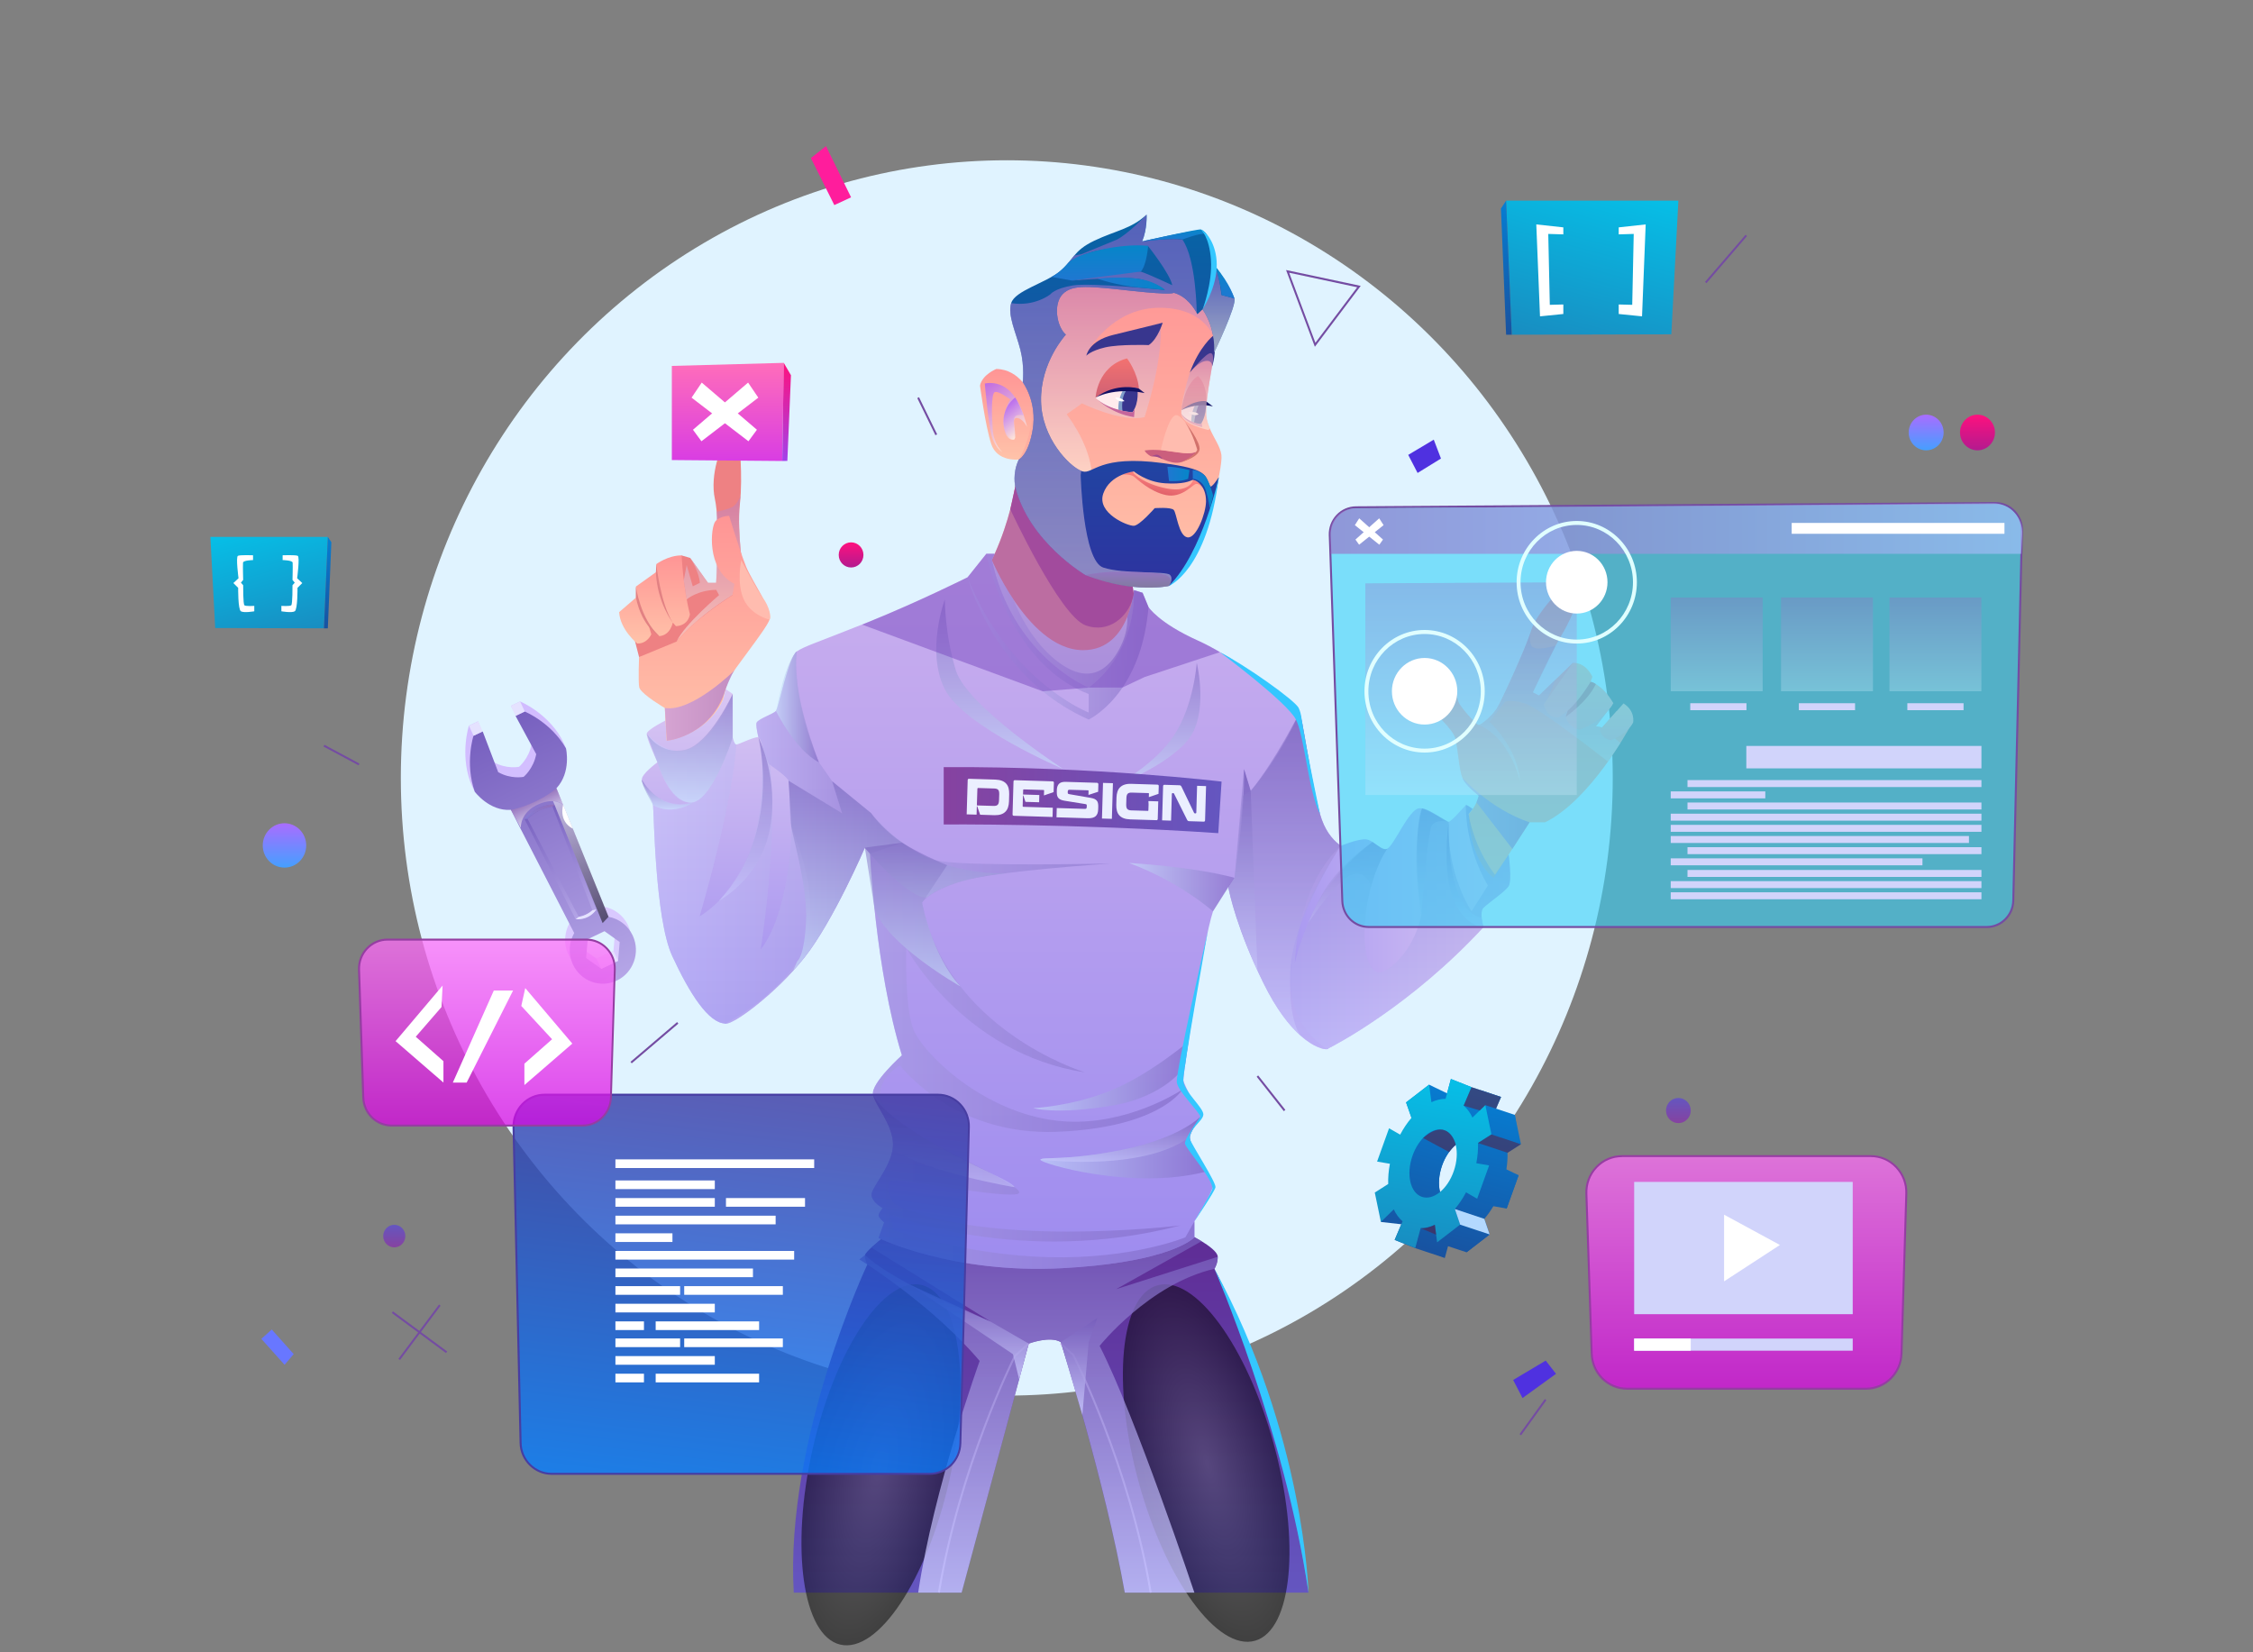 <?xml version="1.0" encoding="utf-8"?>
<!-- Generator: Adobe Illustrator 24.1.3, SVG Export Plug-In . SVG Version: 6.00 Build 0)  -->
<svg version="1.1" id="Layer_1" xmlns="http://www.w3.org/2000/svg" xmlns:xlink="http://www.w3.org/1999/xlink" x="0px" y="0px"
	 viewBox="0 0 450 330" enable-background="new 0 0 450 330" xml:space="preserve">
<rect x="0" y="0" width="450" height="330" fill="#808080" stroke="none"/>
<g>
	<path fill="#F1F1F4" d="M106.75,155.82c0.01-0.2,0.1-0.29,0.28-0.28l5.24,0.16c0.52,0.02,0.96,0.1,1.32,0.24
		c0.36,0.14,0.65,0.34,0.87,0.59c0.22,0.25,0.37,0.55,0.46,0.9c0.09,0.35,0.13,0.74,0.12,1.17l-0.04,1.47
		c-0.01,0.43-0.08,0.82-0.19,1.16c-0.11,0.35-0.28,0.64-0.52,0.88c-0.23,0.24-0.53,0.42-0.9,0.54c-0.37,0.12-0.81,0.17-1.33,0.16
		l-2.82-0.09l-0.58-1.68l-0.08,0l-0.05,1.66l-1.98-0.06L106.75,155.82z M108.58,160.86l3.35,0.1c0.38,0.01,0.65-0.06,0.81-0.23
		c0.17-0.16,0.25-0.46,0.27-0.89l0.04-1.19c0.01-0.44-0.06-0.75-0.21-0.91c-0.15-0.16-0.42-0.25-0.8-0.26l-3.2-0.1
		c-0.04,0-0.08,0.01-0.11,0.04c-0.03,0.03-0.04,0.06-0.04,0.1L108.58,160.86z"/>
	<path fill="#F1F1F4" d="M117.87,158.87l-0.07,0l-0.06,2.13c0,0.09,0.04,0.14,0.13,0.14l5.89,0.18l-0.05,1.85l-7.72-0.24
		c-0.19-0.01-0.28-0.11-0.27-0.3l0.19-6.53c0.01-0.2,0.1-0.29,0.29-0.28l7.5,0.23c0.19,0.01,0.29,0.11,0.28,0.3l-0.06,1.85
		l-1.85,0.64l-0.08,0l0.03-0.95c0-0.07-0.03-0.11-0.09-0.11l-3.96-0.12c-0.05,0-0.09,0.01-0.1,0.04c-0.02,0.03-0.03,0.06-0.03,0.09
		l-0.03,0.89l3.26,0.1l-0.04,1.45l-2.73-0.08L117.87,158.87z"/>
	<path fill="#F1F1F4" d="M130.96,158.74l-0.08,0l0.02-0.78c0-0.08-0.03-0.12-0.11-0.12l-3.68-0.11c-0.13,0-0.23,0.02-0.28,0.08
		c-0.05,0.06-0.08,0.14-0.08,0.25l-0.01,0.18c0,0.14,0.02,0.23,0.06,0.27c0.04,0.04,0.13,0.07,0.26,0.1l4.32,0.75
		c0.27,0.05,0.51,0.12,0.7,0.2c0.19,0.09,0.34,0.2,0.46,0.34c0.12,0.14,0.2,0.3,0.24,0.5c0.05,0.2,0.06,0.43,0.06,0.7l-0.02,0.57
		c-0.01,0.29-0.05,0.55-0.13,0.77c-0.08,0.22-0.2,0.41-0.36,0.56c-0.16,0.15-0.38,0.26-0.64,0.33c-0.26,0.07-0.59,0.1-0.97,0.09
		l-6.22-0.19l0.05-1.85l5.57,0.17c0.17,0,0.28-0.02,0.33-0.08c0.06-0.06,0.09-0.17,0.09-0.32l0.01-0.2c0-0.12-0.01-0.21-0.05-0.26
		c-0.04-0.05-0.12-0.08-0.24-0.1l-4.17-0.67c-0.28-0.05-0.52-0.11-0.72-0.2c-0.2-0.08-0.36-0.19-0.48-0.33
		c-0.12-0.13-0.21-0.3-0.26-0.49c-0.05-0.19-0.07-0.42-0.07-0.68l0.01-0.5c0.02-0.51,0.16-0.91,0.44-1.19
		c0.28-0.28,0.73-0.4,1.36-0.38l6.2,0.19c0.2,0.01,0.29,0.11,0.29,0.32l-0.04,1.47L130.96,158.74z"/>
	<path fill="#F1F1F4" d="M133.58,163.48l0.21-7.12l1.98,0.06l-0.21,7.12L133.58,163.48z"/>
	<path fill="#F1F1F4" d="M142.89,160.71c0-0.1,0-0.21-0.01-0.33c-0.01-0.11-0.01-0.21-0.02-0.3l0-0.09l1.96,0.06l-0.1,3.49
		c-0.01,0.18-0.09,0.27-0.25,0.27l-5.26-0.16c-0.52-0.02-0.96-0.1-1.32-0.24c-0.36-0.14-0.65-0.34-0.87-0.59
		c-0.22-0.25-0.37-0.55-0.46-0.9c-0.09-0.35-0.13-0.74-0.12-1.17l0.04-1.47c0.01-0.43,0.08-0.82,0.19-1.16
		c0.11-0.35,0.28-0.64,0.52-0.87c0.23-0.24,0.53-0.42,0.9-0.54c0.37-0.12,0.81-0.18,1.33-0.16l5.23,0.16
		c0.19,0.01,0.28,0.11,0.27,0.3l-0.05,1.54l-1.85,0.63l-0.08,0l0.02-0.68c0-0.07-0.03-0.1-0.08-0.1l-3.34-0.1
		c-0.19-0.01-0.35,0.01-0.49,0.04c-0.13,0.03-0.24,0.09-0.33,0.18c-0.09,0.09-0.15,0.2-0.19,0.35c-0.04,0.15-0.07,0.33-0.07,0.54
		l-0.04,1.25c-0.01,0.43,0.06,0.73,0.21,0.91c0.16,0.17,0.42,0.27,0.8,0.28l3.31,0.1c0.07,0,0.11-0.04,0.11-0.11L142.89,160.71z"/>
	<path fill="#F1F1F4" d="M148.99,156.83c0.15,0,0.25,0.03,0.31,0.08c0.06,0.05,0.11,0.12,0.16,0.22l2.5,5.2
		c0.04,0.08,0.1,0.12,0.18,0.12l0.11,0c0.1,0,0.16-0.05,0.16-0.15l0.16-5.36l1.79,0.06l-0.2,6.83c-0.01,0.19-0.1,0.28-0.28,0.27
		l-2.84-0.09c-0.13,0-0.23-0.03-0.3-0.07c-0.07-0.04-0.13-0.12-0.18-0.23l-2.59-5.19c-0.04-0.08-0.1-0.12-0.18-0.12l-0.1,0
		c-0.1,0-0.15,0.05-0.16,0.15l-0.16,5.35l-1.79-0.06l0.2-6.82c0.01-0.2,0.1-0.29,0.28-0.28L148.99,156.83z"/>
</g>
<ellipse fill="#E0F3FF" cx="201.09" cy="155.37" rx="121.03" ry="123.36"/>
<g>
	
		<linearGradient id="SVGID_1_" gradientUnits="userSpaceOnUse" x1="97.958" y1="238.928" x2="97.958" y2="182.441" gradientTransform="matrix(0.906 -0.423 0.423 0.906 -67.286 18.705)">
		<stop  offset="0" style="stop-color:#DBCCFF"/>
		<stop  offset="1" style="stop-color:#D1BBFF"/>
	</linearGradient>
	<path fill="url(#SVGID_1_)" d="M112.13,147.47c-2.98-5.22-8.24-7.37-8.24-7.37l-1.84,0.87l4.13,7.64
		c-0.55,2.94-2.53,4.55-2.53,4.55l-0.01-0.01c0,0-2.48,0.51-5.05-0.94l-3.1-8.14l-1.84,0.87c0,0-1.76,5.49,0.26,11.17
		c0,0,0.78,1.84,0.92,2c0.73,0.87,2.62,1.86,6.29,1.63l12.65,24.6c-1.05,1.84-1.23,4.16-0.28,6.23c1.55,3.38,5.48,4.83,8.79,3.26
		c3.31-1.58,4.74-5.59,3.19-8.96c-0.95-2.07-2.81-3.42-4.87-3.78l-10.39-25.66c2.47-2.66,2.99-4.75,2.81-5.96
		C113.01,149.22,112.13,147.47,112.13,147.47z M122.53,189.9l-3.35,1.6l-3.03-2.16l0.32-3.76l3.35-1.6l3.03,2.16L122.53,189.9z"/>
	
		<linearGradient id="SVGID_2_" gradientUnits="userSpaceOnUse" x1="97.95" y1="241.131" x2="97.95" y2="184.643" gradientTransform="matrix(0.906 -0.423 0.423 0.906 -67.286 18.705)">
		<stop  offset="0" style="stop-color:#B5A6E7"/>
		<stop  offset="1" style="stop-color:#7760BF"/>
	</linearGradient>
	<path fill="url(#SVGID_2_)" d="M113.05,149.48c-2.98-5.22-8.24-7.37-8.24-7.37l-1.84,0.87l4.13,7.64
		c-0.55,2.94-2.53,4.55-2.53,4.55l-0.01-0.01c0,0-2.48,0.51-5.05-0.94l-3.1-8.14l-1.84,0.87c0,0-1.76,5.49,0.26,11.17
		c0,0,2.86,3.91,7.21,3.63l12.65,24.6c-1.05,1.84-1.23,4.16-0.28,6.23c1.55,3.38,5.48,4.83,8.79,3.26c3.31-1.58,4.74-5.59,3.19-8.96
		c-0.95-2.07-2.81-3.42-4.87-3.78l-10.39-25.66C114.15,154.22,113.05,149.48,113.05,149.48z M123.45,191.9l-3.35,1.6l-3.03-2.16
		l0.32-3.76l3.35-1.6l3.03,2.16L123.45,191.9z"/>
	<polygon fill="#E5E2FF" points="93.67,144.95 94.59,146.95 96.42,146.08 95.51,144.08 	"/>
	<polygon fill="#E5E2FF" points="102.05,140.98 102.97,142.98 104.81,142.1 103.89,140.1 	"/>
	<polygon fill="#E5E2FF" points="119.18,191.49 120.1,193.5 123.45,191.9 122.53,189.9 	"/>
	<g>
		
			<linearGradient id="SVGID_3_" gradientUnits="userSpaceOnUse" x1="97.882" y1="227.095" x2="97.882" y2="203.294" gradientTransform="matrix(0.906 -0.423 0.423 0.906 -67.286 18.705)">
			<stop  offset="0" style="stop-color:#B5A6E7"/>
			<stop  offset="1" style="stop-color:#7760BF"/>
		</linearGradient>
		<path fill="url(#SVGID_3_)" d="M104.76,163.59l10.22,20.01c2.68,0.13,4.12-1.96,4.12-1.96l-8.32-20.92
			C107.05,160.58,104.76,163.59,104.76,163.59z M118.32,181.8c-0.3,0.26-0.75,0.61-1.32,0.88c-0.45,0.22-0.93,0.36-1.41,0.43
			l-10.23-19.6c0.5-0.45,1.36-1.12,2.46-1.65c0.83-0.39,1.67-0.64,2.53-0.76L118.32,181.8z"/>
		<path fill="#E5E2FF" d="M118.32,181.8l0.79-0.16c0,0-1.17,2.12-4.12,1.96l0.6-0.49C115.58,183.11,117.04,182.94,118.32,181.8z"/>
		
			<linearGradient id="SVGID_4_" gradientUnits="userSpaceOnUse" x1="94.546" y1="203.782" x2="101.219" y2="203.782" gradientTransform="matrix(0.906 -0.423 0.423 0.906 -67.286 18.705)">
			<stop  offset="0" style="stop-color:#8B8BE0"/>
			<stop  offset="1" style="stop-color:#A177B7"/>
		</linearGradient>
		<path opacity="0.62" fill="url(#SVGID_4_)" d="M104.76,163.59l0.59-0.08c0,0,1.75-1.85,4.99-2.41l0.45-0.38
			c0,0-1.3-0.23-3.33,0.73C105.43,162.42,104.76,163.59,104.76,163.59z"/>
	</g>
	
		<linearGradient id="SVGID_5_" gradientUnits="userSpaceOnUse" x1="97.903" y1="205.375" x2="97.903" y2="201.228" gradientTransform="matrix(0.906 -0.423 0.423 0.906 -67.286 18.705)">
		<stop  offset="0" style="stop-color:#FFFFFF"/>
		<stop  offset="1" style="stop-color:#A177B7"/>
	</linearGradient>
	<path opacity="0.62" fill="url(#SVGID_5_)" d="M102.06,161.76c0,0,4.91-0.89,9.1-4.32l1.33,3.28c0,0-1.51-1.52-4.81-0.15
		c-3.87,1.61-3.66,4.78-3.66,4.78L102.06,161.76z"/>
	
		<linearGradient id="SVGID_6_" gradientUnits="userSpaceOnUse" x1="101.316" y1="229.507" x2="101.316" y2="203.263" gradientTransform="matrix(0.906 -0.423 0.423 0.906 -67.286 18.705)">
		<stop  offset="0" style="stop-color:#000000"/>
		<stop  offset="1" style="stop-color:#FFFFFF"/>
	</linearGradient>
	<path opacity="0.5" fill="url(#SVGID_6_)" d="M112.49,160.72c-0.94-0.69-2.02-0.71-2.02-0.71l9.89,24.35l1.19-1.26L112.49,160.72z"
		/>
	<path fill="#FFFFFF" d="M112.49,160.72c0,0-1.04,3.25,1.94,4.8L112.49,160.72z"/>
</g>
<linearGradient id="SVGID_7_" gradientUnits="userSpaceOnUse" x1="209.877" y1="318.084" x2="209.877" y2="247.091">
	<stop  offset="0" style="stop-color:#6456C0"/>
	<stop  offset="1" style="stop-color:#5F2C95"/>
</linearGradient>
<path fill="url(#SVGID_7_)" d="M261.35,318.08h-36.7c-3.84-21.74-12.77-50.03-12.77-50.03c-2.17-1.31-6.41,0.3-6.41,0.3
	l-13.41,49.73h-33.52c-1.78-30.69,14.69-65.52,14.69-65.52l-0.01-0.01c-0.05-0.12-0.58-1.19-0.44-1.9c0.05-0.31,0.62-0.9,1.25-1.48
	c0.91-0.84,1.98-1.69,1.98-1.69l62.54-0.4c0,0,0.63,0.33,1.44,0.82h0.01c1.37,0.84,3.22,2.15,3.22,3.1c0,1.31-0.51,2.16-0.63,2.36
	l-0.03,0.04C255.97,279.21,261.35,318.08,261.35,318.08z"/>
<radialGradient id="SVGID_8_" cx="408.968" cy="357.968" r="27.028" gradientTransform="matrix(0.504 0.119 -0.301 1.329 77.29 -231.589)" gradientUnits="userSpaceOnUse">
	<stop  offset="0" style="stop-color:#4B474B"/>
	<stop  offset="1" style="stop-color:#000000"/>
</radialGradient>
<path opacity="0.5" fill="url(#SVGID_8_)" d="M167.83,328.46c-7.53-1.77-10-19.28-5.51-39.12c4.49-19.83,14.23-34.47,21.76-32.7
	c7.53,1.77,10,19.28,5.51,39.12C185.11,315.59,175.37,330.23,167.83,328.46"/>
<radialGradient id="SVGID_9_" cx="466.89" cy="385.817" r="27.027" gradientTransform="matrix(0.499 -0.142 0.361 1.313 -131.111 -147.868)" gradientUnits="userSpaceOnUse">
	<stop  offset="0" style="stop-color:#4B474B"/>
	<stop  offset="1" style="stop-color:#000000"/>
</radialGradient>
<path opacity="0.5" fill="url(#SVGID_9_)" d="M254.39,288.35c5.39,19.6,3.72,37.21-3.72,39.34c-7.44,2.13-17.84-12.04-23.23-31.64
	c-5.39-19.6-3.72-37.21,3.72-39.34C238.61,254.58,249.01,268.75,254.39,288.35z"/>
<g>
	<linearGradient id="SVGID_10_" gradientUnits="userSpaceOnUse" x1="187.336" y1="293.161" x2="205.603" y2="293.161">
		<stop  offset="0" style="stop-color:#9E8CEF"/>
		<stop  offset="1" style="stop-color:#CAAFEE"/>
	</linearGradient>
	<path fill="url(#SVGID_10_)" d="M187.72,318.12l-0.39-0.07c4.27-25.62,15.1-47.11,15.21-47.33l0.04-0.06l2.76-2.46l0.26,0.3
		l-2.73,2.43C202.39,271.91,191.9,293.03,187.72,318.12z"/>
</g>
<g>
	
		<linearGradient id="SVGID_11_" gradientUnits="userSpaceOnUse" x1="267.606" y1="293.162" x2="285.875" y2="293.162" gradientTransform="matrix(-1 0 0 1 497.629 0)">
		<stop  offset="0" style="stop-color:#9E8CEF"/>
		<stop  offset="1" style="stop-color:#CAAFEE"/>
	</linearGradient>
	<path fill="url(#SVGID_11_)" d="M229.64,318.12c-4.18-25.11-14.96-46.43-15.44-47.38l-2.44-2.23l0.26-0.3l2.51,2.31
		c0.11,0.22,11.23,21.91,15.5,47.53L229.64,318.12z"/>
</g>
<linearGradient id="SVGID_12_" gradientUnits="userSpaceOnUse" x1="207.426" y1="318.084" x2="207.426" y2="247.091">
	<stop  offset="0" style="stop-color:#CCCCFF"/>
	<stop  offset="1" style="stop-color:#755CBB"/>
</linearGradient>
<path opacity="0.76" fill="url(#SVGID_12_)" d="M243.22,251.01c0,1.31-0.51,2.16-0.63,2.36l-0.03,0.04
	c-13.02,3-22.93,15.39-22.93,15.39c7.1,13.88,18.93,49.28,18.93,49.28h-13.9c-3.84-21.74-12.77-50.03-12.77-50.03
	c-2.17-1.31-6.41,0.3-6.41,0.3l-13.41,49.73h-8.68c3.11-20.83,12.28-46.27,12.28-46.27c-9.02-10.7-22.43-19.25-22.43-19.25
	l-0.01-0.01l-1.59-1.02l1.16-0.88c5.8,5.67,24.51,13.08,25.08,13.31l-23.84-14.79c0.91-0.84,1.98-1.69,1.98-1.69l62.54-0.4
	c0,0,0.63,0.33,1.44,0.82l-17.08,9.58L243.22,251.01z"/>
<linearGradient id="SVGID_13_" gradientUnits="userSpaceOnUse" x1="215.535" y1="282.588" x2="215.535" y2="263.224">
	<stop  offset="0" style="stop-color:#CCCCFF"/>
	<stop  offset="1" style="stop-color:#755CBB"/>
</linearGradient>
<polygon opacity="0.76" fill="url(#SVGID_13_)" points="211.88,268.05 219.18,263.22 217.45,268.05 216.18,282.59 "/>
<linearGradient id="SVGID_14_" gradientUnits="userSpaceOnUse" x1="193.532" y1="275.467" x2="193.532" y2="256.497">
	<stop  offset="0" style="stop-color:#CCCCFF"/>
	<stop  offset="1" style="stop-color:#755CBB"/>
</linearGradient>
<polygon opacity="0.76" fill="url(#SVGID_14_)" points="205.47,268.35 197.87,263.97 181.59,256.5 202.32,270.46 203.56,275.47 "/>
<path fill="#FE9083" d="M226.4,118.86c0.05,0.34,0.09,0.53,0.09,0.53c-0.38,1.62-0.82,3.13-1.3,4.5c-1.53,4.48-3.44,7.66-4.86,9.64
	c-1.24,1.71-2.12,2.53-2.12,2.53c-11.39-3.64-17-15-19.16-20.65c-0.02-0.02-0.02-0.06-0.03-0.09c-0.41-1.07-0.69-1.93-0.86-2.48
	c0,0,0,0,0-0.01c-0.13-0.45-0.2-0.69-0.2-0.69c0.05-0.1,0.09-0.2,0.14-0.29l0.02-0.04c0.19-0.4,0.37-0.8,0.55-1.19
	c1.49-3.33,2.48-6.44,3.12-8.89c0.55-2.08,0.85-3.69,0.99-4.54c0.07-0.44,0.1-0.68,0.1-0.68l5.31,2.86l18.29,9.87
	c-0.27,1.71-0.38,3.32-0.39,4.73c-0.02,0.99,0.02,1.89,0.07,2.64c0.05,0.92,0.15,1.66,0.22,2.13v0.01
	C226.38,118.79,226.39,118.82,226.4,118.86z"/>
<linearGradient id="SVGID_15_" gradientUnits="userSpaceOnUse" x1="212.409" y1="140.185" x2="212.409" y2="111.846">
	<stop  offset="0" style="stop-color:#D5CDF8"/>
	<stop  offset="1" style="stop-color:#F3EDFB"/>
</linearGradient>
<path fill="url(#SVGID_15_)" d="M221.32,137.31c-1.05,1.07-2.3,2.02-3.78,2.82c-0.03,0.02-0.06,0.04-0.09,0.06
	c0,0-0.04-0.02-0.11-0.06l-0.01-0.01c-0.4-0.25-1.76-1.1-3.58-2.5c-4.78-3.67-12.76-11.09-15.04-21.08
	c-0.01-0.02-0.01-0.02-0.02-0.04c-0.27-1.19-0.45-2.4-0.55-3.65c0,0,0,0,0-0.01c-0.02-0.33-0.05-0.65-0.05-0.99
	c0,0,1.58,3.8,4.33,7.89c3.23,4.82,8.08,10.08,13.87,10.11c5.01,0.03,7.58-3.46,8.88-6.68c0.55-1.37,0.88-2.68,1.05-3.66
	c0.01-0.01,0.01-0.02,0.01-0.02c0.05-0.29,0.09-0.54,0.13-0.76v-0.01c0.02-0.11,0.03-0.21,0.04-0.29c0.05-0.36,0.06-0.57,0.06-0.57
	S228.4,130.09,221.32,137.31z"/>
<linearGradient id="SVGID_16_" gradientUnits="userSpaceOnUse" x1="198.097" y1="125.988" x2="226.721" y2="125.988">
	<stop  offset="0" style="stop-color:#CCCCFF"/>
	<stop  offset="1" style="stop-color:#755CBB"/>
</linearGradient>
<path opacity="0.5" fill="url(#SVGID_16_)" d="M221.32,137.31c-1.05,1.07-2.3,2.02-3.78,2.82h-0.09l-0.11-0.01l-0.01-0.01
	c-0.4-0.25-1.76-1.1-3.58-2.5c-4.78-3.67-12.76-11.09-15.04-21.08c-0.01-0.02-0.01-0.02-0.02-0.04c-0.27-1.19-0.45-2.4-0.55-3.65
	c0,0,0,0,0-0.01c-0.02-0.33-0.05-0.65-0.05-0.99c0,0,1.58,3.8,4.33,7.89c0,0,3.15,8.83,9.98,13.21c3.42,2.19,6.01,1.87,7.92,0.58
	c1.9-1.28,3.14-3.52,3.86-5.2c0.73-1.7,0.96-3.28,1-4.44c0.01-0.26,0.01-0.5,0-0.72c0.55-1.37,0.88-2.68,1.05-3.66
	c0.01-0.01,0.01-0.02,0.01-0.02c0.05-0.29,0.09-0.54,0.13-0.76v-0.01c0.02-0.11,0.03-0.21,0.04-0.29c0.05-0.36,0.06-0.57,0.06-0.57
	S228.4,130.09,221.32,137.31z"/>
<linearGradient id="SVGID_17_" gradientUnits="userSpaceOnUse" x1="204.224" y1="253.409" x2="204.224" y2="110.613">
	<stop  offset="0" style="stop-color:#9E8CEF"/>
	<stop  offset="1" style="stop-color:#CAAFEE"/>
</linearGradient>
<path fill="url(#SVGID_17_)" d="M265.17,209.48c-0.09,0.04-0.12,0.06-0.12,0.06c-0.64,0.08-2.63-0.37-5.24-2.67l-0.01-0.01
	c0-0.01-0.01-0.02-0.02-0.02c-0.01-0.01-0.02-0.02-0.03-0.03c-2.19-1.95-4.81-5.2-7.42-10.54c-5.23-10.66-6.73-17.77-6.97-19.01
	l-0.03-0.19l-3.05,4.93c-2.07,6.34-5.99,32.59-5.92,33.72c0.07,1.13,3.47,6.64,3.4,7.31c0,0,0,0.01-0.01,0.02
	c-0.09,0.68-1.62,2.19-2.06,3.83c-0.3,1.09,1.78,4.53,3.24,7.1v0.01c0.76,1.34,1.34,2.44,1.34,2.85c0,1.2-3.7,7.08-3.7,7.08v3.17
	l-0.05,0.06l-0.17,0.16l-0.14,0.12c-1.41,1.13-7.36,4.83-25.97,5.85c-22.06,1.2-36.75-6.03-36.75-6.03l1.11-3.1
	c0,0-1.03-0.9-1.11-1.35c-0.07-0.45,0.81-1.51,0.81-1.51s-2.22-1.2-2.22-2.71c0-1.5,4.44-6.18,4.29-10.18
	c-0.15-3.99-3.55-7.54-4-9.8c-0.45-2.26,5.77-7.84,5.77-7.84c-5.32-17.19-6.36-40.26-6.36-40.26l-1.03-1.21
	c0,0-6.36,14.78-12.13,22.01c-0.69,0.86-1.41,1.71-2.16,2.53c-1.61,1.77-3.32,3.44-4.97,4.89c-4,3.55-7.63,5.88-8.55,5.7
	c-1.48-0.3-7.4-12.22-7.13-24.43c0.12-5.81,3.56-12.31,7.13-17.52c0.38-0.56,0.77-1.11,1.16-1.64c2.53-3.51,4.96-6.26,6.12-7.52
	c0.45-0.49,0.71-0.76,0.71-0.76s-0.81-2.67-1.37-4.98c-0.01-0.06-0.02-0.11-0.04-0.17c0-0.02-0.01-0.06-0.02-0.08
	c-0.01-0.04-0.02-0.06-0.02-0.06c-0.33-1.42-0.53-2.66-0.34-2.96c0.49-0.8,3.36-1.71,3.85-2.31c0.49-0.6,2.56-10.76,4.14-11.87
	c1.51-1.06,4.18-1.83,13.05-5.39c0.44-0.18,0.88-0.35,1.35-0.54c9.95-4.02,19.72-8.9,19.72-8.9l3.75-4.7h1.67l-0.55,1.19l-0.02,0.04
	c0.27,1.21,0.57,2.37,0.91,3.48c0.01,0.03,0.02,0.06,0.03,0.09c5.15,16.57,18.41,21.91,18.41,21.91c9.21-6.93,9.03-17.94,9.03-17.94
	v-1.51l1.73,0.53l1.18,2.86c0,0,2,3.17,9.92,6.72c1.37,0.61,2.83,1.38,4.35,2.27c7.25,4.19,15.3,10.68,15.92,12.06
	c0.06,0.14,0.13,0.37,0.21,0.68v0.01c0.85,3.41,2.6,16.16,4.22,20.71c1.01,2.84,2.62,4.41,3.79,5.22c0.01,0.01,0.01,0.01,0.02,0.01
	c0.87,0.61,1.51,0.8,1.51,0.8c0.12,0.7,0.24,1.39,0.35,2.08C273.08,193.64,266.62,208.45,265.17,209.48z"/>
<linearGradient id="SVGID_18_" gradientUnits="userSpaceOnUse" x1="146.085" y1="164.428" x2="180.202" y2="164.428">
	<stop  offset="0" style="stop-color:#CCCCFF"/>
	<stop  offset="1" style="stop-color:#755CBB"/>
</linearGradient>
<path opacity="0.5" fill="url(#SVGID_18_)" d="M180.2,168.29l-6.43,2.2l-1.03-1.21c0,0-6.36,14.78-12.13,22.01
	c-0.69,0.86-1.41,1.71-2.16,2.53c-1.61,1.77-3.32,3.44-4.97,4.89l-4.9-21.54l-2.49-16.35c2.53-3.51,4.96-6.26,6.12-7.52
	c0.45-0.49,0.71-0.76,0.71-0.76s-0.81-2.67-1.37-4.98c-0.01-0.06-0.02-0.11-0.04-0.17c0-0.02-0.01-0.06-0.02-0.08
	c-0.01-0.04-0.02-0.06-0.02-0.06c-0.33-1.42-0.53-2.66-0.34-2.96c0.49-0.8,3.36-1.71,3.85-2.31c0.49-0.6,2.56-10.76,4.14-11.87
	c0,0-1.03,9.75,4.44,22.12l2.66,3.82l7.79,6.38C174.02,162.45,176.98,166.45,180.2,168.29z"/>
<linearGradient id="SVGID_19_" gradientUnits="userSpaceOnUse" x1="145.03" y1="204.421" x2="145.03" y2="137.646">
	<stop  offset="0" style="stop-color:#9E8CEF"/>
	<stop  offset="1" style="stop-color:#DAC7F3"/>
</linearGradient>
<path fill="url(#SVGID_19_)" d="M161.59,185.93c-1.38,10.45-16.66,18.49-16.66,18.49c-3.4,0-7.21-6.03-10.66-13.47
	c-3.45-7.44-3.66-28.82-3.84-30.14c-0.19-1.32-2.11-3.96-2.23-5.09c-0.11-1.13,3.11-3.47,3.11-3.47l-0.02-0.06l-0.02-0.06
	c-0.34-0.73-2.23-4.86-2.09-5.62c0.15-0.83,3.76-2.63,3.76-2.63l0.23,4.07c0,0,8.42-1.62,11.27-8.27l0.5-2.04l1.41,0.95v8.75
	c0,0,0.29,1.36,0.73,1.36c0.45,0,3.72-1.67,4.41-1.44c0.69,0.23,1.37,4.91,2.3,5.51c0.91,0.6,3.36,2.34,3.72,3.17
	c0.16,0.37,0.18,1.72,0.2,3.3c0.02,1.94,0.04,4.23,0.32,5.52C158.54,167.1,162.97,175.47,161.59,185.93z"/>
<linearGradient id="SVGID_20_" gradientUnits="userSpaceOnUse" x1="257.682" y1="185.175" x2="301.641" y2="185.175">
	<stop  offset="0" style="stop-color:#A999F1"/>
	<stop  offset="1" style="stop-color:#DAC7F3"/>
</linearGradient>
<path fill="url(#SVGID_20_)" d="M301.33,176.97c-0.69,1.11-4.14,3.42-5.03,4.33c-0.89,0.9,0,3.88,0,3.88
	c-14.5,15.69-29.61,23.54-31.14,24.3c-0.09,0.04-0.12,0.06-0.12,0.06c-9.1-6.24-8.32-16.51-5.3-25.17
	c2.89-8.31,7.84-15.13,8.06-15.42l0.01-0.01c0,0,0,0,0.01-0.01c0.16-0.06,2.76-1.16,4.62-1.31c0.62-0.05,1.18,0.2,1.71,0.54
	c1.11,0.7,2.05,1.81,2.95,1.34c1.34-0.68,4.32-7.87,6.34-8.07c1.41-0.14,3.37,1.33,4.68,2.16c0.57,0.37,1.01,0.61,1.23,0.55
	c0.74-0.2,3.26-3.27,3.46-3.35c0.2-0.09,1.34,0.77,1.34,0.77l-0.8,1.02c1.23,7.24,5.28,12.11,5.28,12.11l2.71-4.04
	C301.33,170.67,302.03,175.87,301.33,176.97z"/>
<path fill="#CB4D7A" d="M226.44,118.55c-0.02,0.1-0.03,0.21-0.04,0.31c-0.04,0.21-0.09,0.42-0.15,0.64c0,0,0,0.01-0.01,0.02
	c-0.93,3.51-4.68,7.1-9.42,5.37c-5.18-1.89-15.03-23.16-15.03-23.16l0.99-4.54l23.38,19.42l0.26,1.84L226.44,118.55z"/>
<g>
	<path fill="#EE8183" d="M148.57,114.65c0,0-1.43-8.04-0.79-13.97c0.64-5.93-0.17-12.67-0.17-12.67s-1.41-0.6-2.45,0
		c-1.04,0.6-3.45,6.73-2.37,11.66c1.08,4.93,0.25,16.74,0.25,16.74h-1.63l-3.55-4.98l-1.73-0.5c0,0-9.94,9.55-9.79,15.23l1.3,5.05
		l12.24-0.43l7.99-9.3L148.57,114.65z"/>
	<linearGradient id="SVGID_21_" gradientUnits="userSpaceOnUse" x1="130.731" y1="128.541" x2="130.731" y2="110.934">
		<stop  offset="0.016" style="stop-color:#FFC2A9"/>
		<stop  offset="1" style="stop-color:#FF9595"/>
	</linearGradient>
	<path fill="url(#SVGID_21_)" d="M136.15,110.93c0,0,0.26,6.33,1.65,11.76c0,0-0.23,2.22-2.79,2.37l-0.63-0.72
		c0,0-0.44,2.53-2.7,2.71l-2.14-2.19l0.55,1.81c0,0-0.78,1.92-2.81,1.85c0,0-3.4-2.71-3.62-6.26l3.36-2.9v-2.22l4-2.86l0.07-1.62
		C131.09,112.67,133.44,110.9,136.15,110.93z"/>
	<linearGradient id="SVGID_22_" gradientUnits="userSpaceOnUse" x1="141.607" y1="128.124" x2="141.607" y2="98.98">
		<stop  offset="0" style="stop-color:#FFEADB"/>
		<stop  offset="0.994" style="stop-color:#C27CB6"/>
	</linearGradient>
	<path opacity="0.6" fill="url(#SVGID_22_)" d="M147.93,98.98c0,0-0.6,1.55-1.45,2.15c-0.85,0.6-3.32,1.06-3.32,1.06l-0.11,14.21
		h-1.63l-3.55-4.98c0,0,1.8,2.84,1.91,4.98l-1.41,0.7l-1.22-4.26l-0.58,3.07l0.57,3.81c0,0,2.11-1.85,5.91-1.92l0.57,1.06
		c0,0-6.89,5.82-8.48,9.25c0,0,3.4-4.41,11.17-9.27l0.74-2.34l0.98-5.58C148.05,110.93,147.12,102.89,147.93,98.98z"/>
	<linearGradient id="SVGID_23_" gradientUnits="userSpaceOnUse" x1="140.68" y1="147.952" x2="140.68" y2="103.021">
		<stop  offset="0.016" style="stop-color:#FFC2A9"/>
		<stop  offset="1" style="stop-color:#FF9595"/>
	</linearGradient>
	<path fill="url(#SVGID_23_)" d="M153.7,123.75c-0.64,1.96-7.35,10.1-8.09,11.87c-0.74,1.76-1.19,4.07-1.19,4.07
		c-3.29,7.27-11.27,8.27-11.27,8.27l-0.37-6.56c0,0-4.29-2.51-5.01-3.89l-0.01-0.02l-0.09-0.23c-0.22-1.28-0.03-6.03-0.03-6.03
		l7.5-3.1c3.26-4.3,11.17-9.27,11.17-9.27l0.37-2.25c-5.68-2.85-4.73-11.47-3.77-12.53c0.96-1.05,2.73-1.05,2.73-1.05
		s2.08,6.93,3.4,10.18C150.4,116.44,154.34,121.79,153.7,123.75z"/>
	<path fill="#E28183" d="M131.09,112.67c0,0,0.84,7.92,3.29,11.69c0,0-3.12-3.95-3.37-10.06L131.09,112.67z"/>
	<path fill="#E28183" d="M127.02,117.15c0,0,0.82,6.37,4.66,9.91c0,0-3.41-1.73-4.66-7.69V117.15z"/>
	<linearGradient id="SVGID_24_" gradientUnits="userSpaceOnUse" x1="132.797" y1="140.94" x2="146.656" y2="140.94">
		<stop  offset="0.016" style="stop-color:#D1A1D6"/>
		<stop  offset="0.994" style="stop-color:#BD89C4"/>
	</linearGradient>
	<path opacity="0.91" fill="url(#SVGID_24_)" d="M146.66,133.93c0,0-8.46,8.37-13.86,7.47l0.37,6.56c0,0,8.88-0.79,11.76-10.31
		C144.93,137.64,145.96,134.91,146.66,133.93z"/>
</g>
<g>
	<linearGradient id="SVGID_25_" gradientUnits="userSpaceOnUse" x1="302.547" y1="175.319" x2="302.547" y2="115.236">
		<stop  offset="0.016" style="stop-color:#FFC2A9"/>
		<stop  offset="1" style="stop-color:#FF9595"/>
	</linearGradient>
	<path fill="url(#SVGID_25_)" d="M325.47,145.31c0,0-7.77,14.48-16.86,18.92h-3.11l-7.17,11.09c0,0-4.64-2.97-4.98-12.72
		c0,0,1.62-1.73,2.02-3.68c0,0-2.56-2.05-3.26-3.56c-0.69-1.51-0.94-6.03-1.43-7.89c-0.49-1.86-4.68-5.73-5.62-6.23
		c-0.94-0.5-5.18-0.76-5.18-0.76s-0.59-1.56,0-2.31c0.59-0.76,7.2-3.37,10.8-0.86c0,0,0.25,1.91,0.64,2.92
		c0.4,1,3.55,4.57,4.04,4.57s2.62-1.81,3.55-3.21c0.9-1.35,5.67-11.83,6.82-15.37c0.01-0.04,0.02-0.07,0.03-0.1
		c0.02-0.06,0.04-0.11,0.05-0.16c0.02-0.04,0.02-0.07,0.03-0.1c0.01-0.02,0.02-0.02,0.02-0.04c0.89-3.06,6.07-8.94,8.83-10.55
		c0,0,1.18-0.3,1.82,1.2c0,0-2.22,6.44-4.54,10.26c-0.39,0.64-0.81,1.4-1.25,2.21c0,0,0,0-0.01,0c-1.98,3.7-4.2,8.55-4.52,9.26
		l-0.04,0.09l1.23,0.64l3.33-3.22l3.42-3.3l7.85,8.44l-0.77,1l-2.45,3.21l1.24,0.23l2.89-3.25L325.47,145.31z"/>
	<linearGradient id="SVGID_26_" gradientUnits="userSpaceOnUse" x1="309.51" y1="156.069" x2="309.51" y2="126.218">
		<stop  offset="0" style="stop-color:#FFEADB"/>
		<stop  offset="0.994" style="stop-color:#C27CB6"/>
	</linearGradient>
	<path opacity="0.6" fill="url(#SVGID_26_)" d="M323.65,148.39l-2.48,3.72c0,0-13.63-10.71-16.58-11.62
		c-2.96-0.91-4.04-0.3-4.04-0.3l-3.05,3.97c0,0,5.62,5.08,6.11,11.91c0,0-1.87-8.64-8.24-11.26c0.49,0,2.62-1.81,3.55-3.21
		c0.9-1.35,5.67-11.83,6.82-15.37c-0.16,0.6-0.36,1.78,0.12,2.71c0.67,1.27,4.62,0.07,4.86,0c0.01,0,0.01,0,0.01,0l-4.53,9.26
		l-0.04,0.09l1.23,0.64l3.33-3.22l-1.67,3.96l12.16,2.19l-2.45,3.21l1.24,0.23L323.65,148.39z"/>
	<linearGradient id="SVGID_27_" gradientUnits="userSpaceOnUse" x1="315.288" y1="145.766" x2="315.288" y2="132.384">
		<stop  offset="0" style="stop-color:#FFB0B0"/>
		<stop  offset="0.984" style="stop-color:#FFC2A9"/>
	</linearGradient>
	<path fill="url(#SVGID_27_)" d="M314.15,132.4c0,0,2.37-0.35,3.9,2.76l-0.35,1.01c0,0,2.31,0.46,4.54,4.27c0,0-1.97,3.67-6.85,5.33
		c0,0-2.27-0.65-2.66-2.61l0.44-1.26l-1.78,1.36c0,0-2.12,0.65-3.06-2.56L314.15,132.4z"/>
	<linearGradient id="SVGID_28_" gradientUnits="userSpaceOnUse" x1="322.902" y1="147.826" x2="322.902" y2="140.488">
		<stop  offset="0" style="stop-color:#FFB0B0"/>
		<stop  offset="0.984" style="stop-color:#FFC2A9"/>
	</linearGradient>
	<path fill="url(#SVGID_28_)" d="M326.19,144.31c0,0,0.49-2.31-1.92-3.82l-4.68,5.28c0,0,0.14,1.69,2.17,2.06
		C321.75,147.83,324.95,146.72,326.19,144.31z"/>
	<linearGradient id="SVGID_29_" gradientUnits="userSpaceOnUse" x1="292.111" y1="162.452" x2="305.501" y2="162.452">
		<stop  offset="0.016" style="stop-color:#D1A1D6"/>
		<stop  offset="0.994" style="stop-color:#BD89C4"/>
	</linearGradient>
	<path opacity="0.91" fill="url(#SVGID_29_)" d="M292.11,155.37c0,0,5.43,6.17,13.39,8.87l-3.43,5.3l-7.16-9.27l0.46-1.34
		C295.37,158.93,292.5,156.73,292.11,155.37z"/>
	<path fill="#E28183" d="M317.7,136.17c0,0-2.27,3.82-4.54,5.73l-0.44,1.26c0,0,4.4-3.03,6.02-6.53
		C318.75,136.62,318.22,136.24,317.7,136.17z"/>
</g>
<linearGradient id="SVGID_30_" gradientUnits="userSpaceOnUse" x1="273.478" y1="209.555" x2="273.478" y2="142.301">
	<stop  offset="0" style="stop-color:#CCCCFF"/>
	<stop  offset="1" style="stop-color:#755CBB"/>
</linearGradient>
<path opacity="0.5" fill="url(#SVGID_30_)" d="M301.33,176.97c-0.69,1.11-4.14,3.42-5.03,4.33c-0.89,0.9,0,3.88,0,3.88
	c-14.5,15.69-29.61,23.54-31.14,24.3c-0.09,0.04-0.12,0.06-0.12,0.06c-1.19,0.15-6.96-1.5-12.73-13.27
	c-5.23-10.66-6.73-17.77-6.97-19.01l-0.03-0.19l1.27-1.76l1.89-21.71l1.33,4.37c5.03-6.18,9.77-15.68,9.77-15.68l0.21,0.68v0.01
	c0.85,3.41,2.6,16.16,4.22,20.71c1.01,2.84,2.62,4.41,3.79,5.22l0.01,0.02l-0.01,0.01c-4.63,4.31-6.93,10.5-8.06,15.42
	c-1.04,4.52-1.11,7.98-1.11,7.98s1.28-6.13,5.32-13.5c1.47-2.68,3.61-5.08,5.72-7.04c1.59-1.48,3.18-2.72,4.47-3.64
	c1.11,0.7,2.05,1.81,2.95,1.34c-6.09,9.32-5.94,27.77-0.22,24.25c5.71-3.52,7.02-10.98,7.02-10.98c-1.35-9.1-0.95-19.35,0.14-21.3
	c1.32,0.04,5.09,2.75,5.31,2.68c-0.34,10.7,4.59,17.85,4.59,17.85l3.26-5.13c-4.74-8.14-4.39-16.07-4.39-16.07
	c0.2-0.09,1.34,0.77,1.34,0.77l-0.8,1.02c1.23,7.24,5.28,12.11,5.28,12.11l2.71-4.04C301.33,170.67,302.03,175.87,301.33,176.97z"/>
<linearGradient id="SVGID_31_" gradientUnits="userSpaceOnUse" x1="128.206" y1="196.005" x2="238.562" y2="196.005">
	<stop  offset="0" style="stop-color:#CCCCFF"/>
	<stop  offset="1" style="stop-color:#755CBB"/>
</linearGradient>
<path opacity="0.5" fill="url(#SVGID_31_)" d="M238.56,243.92v3.17l-0.05,0.06l-0.17,0.16l-0.14,0.12
	c-1.41,1.13-7.36,4.83-25.97,5.85c-22.06,1.2-36.75-6.03-36.75-6.03l1.11-3.1c0,0-1.03-0.9-1.11-1.35
	c-0.07-0.45,0.81-1.51,0.81-1.51s-2.22-1.2-2.22-2.71c0-1.36,3.62-5.3,4.21-9c0.07-0.4,0.1-0.79,0.09-1.18
	c-0.15-3.98-3.52-7.5-3.99-9.76c-0.01-0.02-0.01-0.03-0.01-0.03c-0.45-2.26,5.77-7.84,5.77-7.84c-5.32-17.19-6.36-40.26-6.36-40.26
	l-1.03-1.21c0,0-6.36,14.78-12.13,22.01c-5.77,7.24-14.2,13.43-15.68,13.12c-3.4,0-7.21-6.03-10.66-13.47
	c-3.45-7.44-3.66-28.82-3.84-30.14c-0.19-1.32-2.11-3.96-2.23-5.09c3.7,6.49,9.6,4.58,9.6,4.58c-4.27,0.1-6.49-8.05-6.49-8.05
	l-0.02-0.06l-0.02-0.06l-2.08-5.61c0.23,0.27,5.11,5.83,9.83,2.4c4.83-3.52,7.32-10.33,7.32-10.33v8.75c0,0,0.29,1.36,0.73,1.36
	c-0.29,4.03-1.12,8.93-2.14,13.76c-2.19,10.45-5.2,20.54-5.2,20.54s8.15-4.52,11.02-15.98c1.37-5.48,1.59-10.25,1.46-13.72
	c-0.12-2.97-0.5-5-0.66-5.74c-0.01-0.06-0.02-0.11-0.04-0.17c0-0.02-0.01-0.06-0.02-0.08c0-0.02-0.01-0.03-0.01-0.04l0.79,1.7
	l1.5,3.79c1.74,14.71-1.85,36.87-1.85,36.87c5.23-6.64,6.32-21.31,6.09-24.88c-0.1-1.7-0.23-3.8-0.32-5.52
	c-0.12-1.88-0.2-3.3-0.2-3.3l10.7,6.51l-1.98-6.38l7.79,6.38c0,0,7,8.59,14.2,9.6c7.2,1.01,33.63,0.41,33.63,0.41
	s-22.98,1.5-29.68,3.52c-6.71,2.01-7.99,4.32-7.99,4.32c4.85,25.14,31.68,33.61,32.52,33.87c-24.34-3.72-35.67-24.82-35.67-24.82
	s-0.4,11.87,1.48,16.39c1.87,4.52,12.92,15.58,27.12,17.89c1.19,0.19,2.37,0.31,3.54,0.37c11.98,0.57,21.89-5.67,22.91-6.33
	c0.05-0.04,0.09-0.06,0.09-0.06s-0.01,0.02-0.02,0.04c-0.38,0.6-5.29,7.63-25.12,8.4c-1.2,0.05-2.37,0.04-3.51-0.01
	c-0.01,0-0.02,0-0.02,0c-18.38-0.79-27.74-13.27-27.74-13.27s-6.8,3.72-2.46,9.25c0.05,0.06,0.09,0.12,0.14,0.18
	c1.28,1.5,4.1,3.34,7.43,5.24c0.09,0.06,0.19,0.11,0.27,0.16c4.03,2.27,8.75,4.61,12.41,6.54c0.02,0.01,0.04,0.02,0.05,0.02
	c2.23,1.19,4.07,2.2,5.09,2.97c0.01,0,0.01,0.01,0.01,0.01c1.03,0.76,1.24,1.26,0.23,1.38c-5.13,0.6-24.55-3.72-25.34-2.51
	c-0.79,1.21,0.96,4.32,0.96,4.32c17.83,9.01,55.99,4.57,57.19,4.43c-31.93,8.33-58.05-2.22-58.05-2.22l0.87,3.12
	c0,0,14.22,5.02,30.99,5.43c16.77,0.4,27.22-3.97,27.22-3.97L238.56,243.92z"/>
<linearGradient id="SVGID_32_" gradientUnits="userSpaceOnUse" x1="225.496" y1="177.182" x2="246.59" y2="177.182">
	<stop  offset="0" style="stop-color:#CCEDFF"/>
	<stop  offset="1" style="stop-color:#755CBB"/>
</linearGradient>
<path opacity="0.5" fill="url(#SVGID_32_)" d="M225.5,172.35c0,0,12.7,0.7,21.09,2.97l-4.33,6.69
	C242.26,182.01,235.75,176.17,225.5,172.35z"/>
<linearGradient id="SVGID_33_" gradientUnits="userSpaceOnUse" x1="206.365" y1="214.916" x2="237.364" y2="214.916">
	<stop  offset="0" style="stop-color:#CCEDFF"/>
	<stop  offset="1" style="stop-color:#755CBB"/>
</linearGradient>
<path opacity="0.5" fill="url(#SVGID_33_)" d="M237.36,208.04c0,0-7.92,6.74-15.71,9.85c-7.79,3.12-15.29,3.42-15.29,3.42
	s4.48,1.36,15.5-0.45c11.02-1.81,14.79-7.89,14.79-7.89L237.36,208.04z"/>
<linearGradient id="SVGID_34_" gradientUnits="userSpaceOnUse" x1="207.8" y1="229.203" x2="240.919" y2="229.203">
	<stop  offset="0" style="stop-color:#CCEDFF"/>
	<stop  offset="1" style="stop-color:#755CBB"/>
</linearGradient>
<path opacity="0.5" fill="url(#SVGID_34_)" d="M240.92,233.98L240.92,233.98c-14.66,3.87-33.27-1.67-33.12-2.35s5.1,0.3,16.56-2.04
	c11.11-2.27,15.14-6.29,15.38-6.54c-0.09,0.68-1.62,2.19-2.06,3.83C237.38,227.98,239.46,231.41,240.92,233.98z"/>
<linearGradient id="SVGID_35_" gradientUnits="userSpaceOnUse" x1="179.297" y1="193.829" x2="179.297" y2="155.941">
	<stop  offset="0" style="stop-color:#CCEDFF"/>
	<stop  offset="1" style="stop-color:#755CBB"/>
</linearGradient>
<path opacity="0.5" fill="url(#SVGID_35_)" d="M201.09,174.38c-12.52,1.3-15.9,4.85-15.9,4.85c-3.52,0.45-11.43-8.74-11.43-8.74
	l-1.03-1.21c0,0-6.36,14.78-12.13,22.01c-0.69,0.86-1.41,1.71-2.16,2.53l0.82-1.88c0,0,1.34-0.65,1.73-7.84
	c0.4-7.18-2.96-17.89-2.98-19.35s-0.52-8.83-0.52-8.83l10.7,6.51l-1.98-6.38l7.79,6.38c0,0,3.05,4.68,10.76,8.58
	C192.05,174.71,200.2,174.42,201.09,174.38z"/>
<linearGradient id="SVGID_36_" gradientUnits="userSpaceOnUse" x1="182.289" y1="197.014" x2="182.289" y2="168.294">
	<stop  offset="0" style="stop-color:#CCEDFF"/>
	<stop  offset="1" style="stop-color:#755CBB"/>
</linearGradient>
<path opacity="0.5" fill="url(#SVGID_36_)" d="M172.74,169.29l7.46-0.99c0,0,2.98,2.01,8.97,4.5l-4.99,7.5
	c0,0,1.98,10.69,7.66,16.72c0,0-15.08-8.54-17.2-15.72L172.74,169.29z"/>
<linearGradient id="SVGID_37_" gradientUnits="userSpaceOnUse" x1="137.758" y1="160.3" x2="137.758" y2="138.601">
	<stop  offset="0" style="stop-color:#CCEDFF"/>
	<stop  offset="1" style="stop-color:#755CBB"/>
</linearGradient>
<path opacity="0.5" fill="url(#SVGID_37_)" d="M129.18,146.53l2.13,5.72c0,0,2.17,7.72,6.49,8.05c4.31,0.32,8.53-12.95,8.53-12.95
	v-8.75c0,0-4.59,10.03-9.54,11.16C131.83,150.89,129.18,146.53,129.18,146.53z"/>
<linearGradient id="SVGID_38_" gradientUnits="userSpaceOnUse" x1="154.985" y1="141.191" x2="163.564" y2="141.191">
	<stop  offset="0" style="stop-color:#CCEDFF"/>
	<stop  offset="1" style="stop-color:#755CBB"/>
</linearGradient>
<path opacity="0.5" fill="url(#SVGID_38_)" d="M154.99,142c0,0,3.85,7.84,8.58,10.25c0,0-5.63-13.92-4.44-22.12
	C159.12,130.13,157.05,131.45,154.99,142z"/>
<linearGradient id="SVGID_39_" gradientUnits="userSpaceOnUse" x1="248.248" y1="193.829" x2="248.248" y2="153.609">
	<stop  offset="0" style="stop-color:#CCCCFF"/>
	<stop  offset="1" style="stop-color:#755CBB"/>
</linearGradient>
<path opacity="0.76" fill="url(#SVGID_39_)" d="M248.48,153.61l1.33,4.37l1.35,35.85c0,0-3.41-6.82-5.8-16.56l1.24-1.95
	C246.59,175.32,248.68,161.81,248.48,153.61z"/>
<linearGradient id="SVGID_40_" gradientUnits="userSpaceOnUse" x1="292.61" y1="185.179" x2="292.61" y2="164.162">
	<stop  offset="0" style="stop-color:#CCCCFF"/>
	<stop  offset="1" style="stop-color:#755CBB"/>
</linearGradient>
<path opacity="0.5" fill="url(#SVGID_40_)" d="M289.35,164.16c0,0-0.75,17.61,6.59,19.13l0.36,1.88
	C296.3,185.18,286.8,184.82,289.35,164.16z"/>
<linearGradient id="SVGID_41_" gradientUnits="userSpaceOnUse" x1="269.225" y1="184.24" x2="269.225" y2="168.173">
	<stop  offset="0" style="stop-color:#CCCCFF"/>
	<stop  offset="1" style="stop-color:#755CBB"/>
</linearGradient>
<path opacity="0.3" fill="url(#SVGID_41_)" d="M277.1,169.52c0,0-0.28,0.63-2.95-1.34c0,0-9.24,6.67-12.79,16.07
	c0,0,5.69-8.63,8.72-9.57c3.03-0.93,3.76,2.51,3.76,2.51S275.03,172.33,277.1,169.52z"/>
<linearGradient id="SVGID_42_" gradientUnits="userSpaceOnUse" x1="133.302" y1="161.685" x2="133.302" y2="155.718">
	<stop  offset="0" style="stop-color:#CCEDFF"/>
	<stop  offset="1" style="stop-color:#755CBB"/>
</linearGradient>
<path opacity="0.5" fill="url(#SVGID_42_)" d="M128.21,155.72c0,0,3.55,6.68,10.21,4.58c0,0-3.99,2.74-7.99,0.51
	C130.43,160.81,127.95,156.47,128.21,155.72z"/>
<linearGradient id="SVGID_43_" gradientUnits="userSpaceOnUse" x1="148.939" y1="179.876" x2="148.939" y2="147.267">
	<stop  offset="0" style="stop-color:#CCCCFF"/>
	<stop  offset="1" style="stop-color:#755CBB"/>
</linearGradient>
<path opacity="0.5" fill="url(#SVGID_43_)" d="M151.48,147.27c0,0,4.89,18.62-7.86,32.61c0,0,8.28-4.33,10.16-14.36
	S151.48,147.27,151.48,147.27z"/>
<linearGradient id="SVGID_44_" gradientUnits="userSpaceOnUse" x1="231.246" y1="156.923" x2="231.246" y2="132.384">
	<stop  offset="0" style="stop-color:#CCEDFF"/>
	<stop  offset="1" style="stop-color:#755CBB"/>
</linearGradient>
<path opacity="0.5" fill="url(#SVGID_44_)" d="M239.03,132.38c0,0-0.55,8.41-4.5,14.44c-3.95,6.03-11.79,10.1-11.79,10.1
	s9.84-3.69,14.35-8.9C241.6,142.83,239.03,132.38,239.03,132.38z"/>
<linearGradient id="SVGID_45_" gradientUnits="userSpaceOnUse" x1="199.706" y1="153.606" x2="199.706" y2="119.738">
	<stop  offset="0" style="stop-color:#CCEDFF"/>
	<stop  offset="1" style="stop-color:#755CBB"/>
</linearGradient>
<path opacity="0.5" fill="url(#SVGID_45_)" d="M188.71,119.74c0,0,0,7.03,2.22,14.19c2.22,7.16,21.48,19.68,21.48,19.68
	s-19.85-8.41-23.7-15.96C184.87,130.08,188.71,119.74,188.71,119.74z"/>
<linearGradient id="SVGID_46_" gradientUnits="userSpaceOnUse" x1="188.487" y1="159.801" x2="243.984" y2="159.801">
	<stop  offset="0" style="stop-color:#8642A0"/>
	<stop  offset="1" style="stop-color:#6456C0"/>
</linearGradient>
<path class="check" fill="url(#SVGID_46_)" d="M188.49,153.21v11.45c0,0,25.85-0.21,54.84,1.74l0.66-10.3
	C243.98,156.1,218.79,153.05,188.49,153.21z"/>
<g>
	<path fill="#EBEFFF" d="M193.28,155.82c0.01-0.2,0.1-0.29,0.28-0.28l5.24,0.16c0.52,0.02,0.96,0.1,1.32,0.24
		c0.36,0.14,0.65,0.34,0.87,0.59c0.22,0.25,0.37,0.55,0.46,0.9c0.09,0.35,0.13,0.74,0.12,1.17l-0.04,1.47
		c-0.01,0.43-0.08,0.82-0.19,1.16c-0.11,0.35-0.28,0.64-0.52,0.88c-0.23,0.24-0.53,0.42-0.9,0.54c-0.37,0.12-0.81,0.17-1.33,0.16
		l-2.82-0.09l-0.58-1.68l-0.08,0l-0.05,1.66l-1.98-0.06L193.28,155.82z M195.11,160.86l3.35,0.1c0.38,0.01,0.65-0.06,0.81-0.23
		c0.17-0.16,0.25-0.46,0.27-0.89l0.04-1.19c0.01-0.44-0.06-0.75-0.21-0.91c-0.15-0.16-0.42-0.25-0.8-0.26l-3.2-0.1
		c-0.04,0-0.08,0.01-0.11,0.04c-0.03,0.03-0.04,0.06-0.04,0.1L195.11,160.86z"/>
	<path fill="#EBEFFF" d="M204.39,158.87l-0.07,0l-0.06,2.13c0,0.09,0.04,0.14,0.13,0.14l5.89,0.18l-0.05,1.85l-7.72-0.24
		c-0.19-0.01-0.28-0.11-0.27-0.3l0.19-6.53c0.01-0.2,0.1-0.29,0.29-0.28l7.5,0.23c0.19,0.01,0.29,0.11,0.28,0.3l-0.06,1.85
		l-1.85,0.64l-0.08,0l0.03-0.95c0-0.07-0.03-0.11-0.09-0.11l-3.96-0.12c-0.05,0-0.09,0.01-0.1,0.04c-0.02,0.03-0.03,0.06-0.03,0.09
		l-0.03,0.89l3.26,0.1l-0.04,1.45l-2.73-0.08L204.39,158.87z"/>
	<path fill="#EBEFFF" d="M217.48,158.74l-0.08,0l0.02-0.78c0-0.08-0.03-0.12-0.11-0.12l-3.68-0.11c-0.13,0-0.23,0.02-0.28,0.08
		c-0.05,0.06-0.08,0.14-0.08,0.25l-0.01,0.18c0,0.14,0.02,0.23,0.06,0.27c0.04,0.04,0.13,0.07,0.26,0.1l4.32,0.75
		c0.27,0.05,0.51,0.12,0.7,0.2c0.19,0.09,0.34,0.2,0.46,0.34c0.12,0.14,0.2,0.3,0.24,0.5c0.05,0.2,0.06,0.43,0.06,0.7l-0.02,0.57
		c-0.01,0.29-0.05,0.55-0.13,0.77c-0.08,0.22-0.2,0.41-0.36,0.56c-0.16,0.15-0.38,0.26-0.64,0.33c-0.26,0.07-0.59,0.1-0.97,0.09
		l-6.22-0.19l0.05-1.85l5.57,0.17c0.17,0,0.28-0.02,0.33-0.08c0.06-0.06,0.09-0.17,0.09-0.32l0.01-0.2c0-0.12-0.01-0.21-0.05-0.26
		c-0.04-0.05-0.12-0.08-0.24-0.1l-4.17-0.67c-0.28-0.05-0.52-0.11-0.72-0.2c-0.2-0.08-0.36-0.19-0.48-0.33
		c-0.12-0.13-0.21-0.3-0.26-0.49c-0.05-0.19-0.07-0.42-0.07-0.68l0.01-0.5c0.02-0.51,0.16-0.91,0.44-1.19
		c0.28-0.28,0.73-0.4,1.36-0.38l6.2,0.19c0.2,0.01,0.29,0.11,0.29,0.32l-0.04,1.47L217.48,158.74z"/>
	<path fill="#EBEFFF" d="M220.1,163.48l0.21-7.12l1.98,0.06l-0.21,7.12L220.1,163.48z"/>
	<path fill="#EBEFFF" d="M229.41,160.71c0-0.1,0-0.21-0.01-0.33c-0.01-0.11-0.01-0.21-0.02-0.3l0-0.09l1.96,0.06l-0.1,3.49
		c-0.01,0.18-0.09,0.27-0.25,0.27l-5.26-0.16c-0.52-0.02-0.96-0.1-1.32-0.24c-0.36-0.14-0.65-0.34-0.87-0.59
		c-0.22-0.25-0.37-0.55-0.46-0.9c-0.09-0.35-0.13-0.74-0.12-1.17l0.04-1.47c0.01-0.43,0.08-0.82,0.19-1.16
		c0.11-0.35,0.28-0.64,0.52-0.87c0.23-0.24,0.53-0.42,0.9-0.54c0.37-0.12,0.81-0.18,1.33-0.16l5.23,0.16
		c0.19,0.01,0.28,0.11,0.27,0.3l-0.05,1.54l-1.85,0.63l-0.08,0l0.02-0.68c0-0.07-0.03-0.1-0.08-0.1l-3.34-0.1
		c-0.19-0.01-0.35,0.01-0.49,0.04c-0.13,0.03-0.24,0.09-0.33,0.18c-0.09,0.09-0.15,0.2-0.19,0.35c-0.04,0.15-0.07,0.33-0.07,0.54
		l-0.04,1.25c-0.01,0.43,0.06,0.73,0.21,0.91c0.16,0.17,0.42,0.27,0.8,0.28l3.31,0.1c0.07,0,0.11-0.04,0.11-0.11L229.41,160.71z"/>
	<path fill="#EBEFFF" d="M235.52,156.83c0.15,0,0.25,0.03,0.31,0.08c0.06,0.05,0.11,0.12,0.16,0.22l2.5,5.2
		c0.04,0.08,0.1,0.12,0.18,0.12l0.11,0c0.1,0,0.16-0.05,0.16-0.15l0.16-5.36l1.79,0.06l-0.2,6.83c-0.01,0.19-0.1,0.28-0.28,0.27
		l-2.84-0.09c-0.13,0-0.23-0.03-0.3-0.07c-0.07-0.04-0.13-0.12-0.18-0.23l-2.59-5.19c-0.04-0.08-0.1-0.12-0.18-0.12l-0.1,0
		c-0.1,0-0.15,0.05-0.16,0.15l-0.16,5.35l-1.79-0.06l0.2-6.82c0.01-0.2,0.1-0.29,0.28-0.28L235.52,156.83z"/>
</g>
<linearGradient id="SVGID_47_" gradientUnits="userSpaceOnUse" x1="193.272" y1="127.157" x2="229.388" y2="127.157">
	<stop  offset="0" style="stop-color:#CCCCFF"/>
	<stop  offset="1" style="stop-color:#755CBB"/>
</linearGradient>
<path opacity="0.5" fill="url(#SVGID_47_)" d="M229.39,121.26c-0.61,7.4-2.82,12.56-5.18,16.04c-3.25,4.77-6.76,6.41-6.76,6.41
	c-3.51-1.56-6.56-3.5-9.18-5.64c-11.13-9.07-14.72-21.65-15-22.68c4.7,11.57,11.6,18.58,16.83,22.53c4.22,3.19,7.35,4.39,7.35,4.39
	v-3.7c-0.84-0.32-1.65-0.68-2.42-1.08c-9.21-4.73-14.05-14.6-16.32-20.99c-0.01-0.02-0.01-0.02-0.02-0.04
	c-1.23-3.45-1.7-5.88-1.7-5.88h1.67l-0.55,1.19l-0.02,0.04c0.27,1.21,0.57,2.37,0.91,3.48c0.01,0.03,0.02,0.06,0.03,0.09
	c5.15,16.57,18.41,21.91,18.41,21.91c9.21-6.93,9.03-17.94,9.03-17.94v-1.51l1.73,0.53L229.39,121.26z"/>
<linearGradient id="SVGID_48_" gradientUnits="userSpaceOnUse" x1="286.116" y1="182.782" x2="286.116" y2="161.478">
	<stop  offset="0" style="stop-color:#CCCCFF"/>
	<stop  offset="1" style="stop-color:#755CBB"/>
</linearGradient>
<path opacity="0.3" fill="url(#SVGID_48_)" d="M284.04,161.48c0,0-2.5,8.34-0.14,21.3c0,0,1.18-16.44,2.07-17.87
	c0.89-1.43,3.37-0.75,3.37-0.75S285.44,161.96,284.04,161.48z"/>
<linearGradient id="SVGID_49_" gradientUnits="userSpaceOnUse" x1="256.573" y1="206.816" x2="256.573" y2="142.301">
	<stop  offset="0" style="stop-color:#CCCCFF"/>
	<stop  offset="1" style="stop-color:#755CBB"/>
</linearGradient>
<path opacity="0.5" fill="url(#SVGID_49_)" d="M259.74,206.82c-2.19-1.95-4.81-5.2-7.42-10.54c-5.23-10.66-6.73-17.77-6.97-19.01
	l1.24-1.95l1.66-16.39l1.55-0.95c0,0,5.55-6.25,9.77-15.68c0.06,0.14,0.13,0.37,0.21,0.68v0.01c0.85,3.41,2.6,16.16,4.22,20.71
	c1.01,2.84,2.62,4.41,3.79,5.22c0,0-9.61,14.53-10.08,24.9C257.31,203.27,259.37,206.34,259.74,206.82z"/>
<linearGradient id="SVGID_50_" gradientUnits="userSpaceOnUse" x1="188.525" y1="237.12" x2="188.525" y2="218.626">
	<stop  offset="0" style="stop-color:#CCCCFF"/>
	<stop  offset="1" style="stop-color:#755CBB"/>
</linearGradient>
<path opacity="0.5" fill="url(#SVGID_50_)" d="M202.68,237.12c0,0-17.32-2.9-24.4-7.54c0,0-0.01,0-0.01-0.01
	c0.07-0.4,0.1-0.79,0.09-1.18c-0.15-3.98-3.52-7.5-3.99-9.76c0.08,0.21,0.59,1.41,3.04,3.56c1.55,1.36,3.9,3.11,7.43,5.24
	c0.09,0.06,0.19,0.11,0.27,0.16c5,3.01,9.3,5.05,12.41,6.54c0.02,0.01,0.04,0.02,0.05,0.02
	C200.38,235.48,202.19,236.36,202.68,237.12C202.68,237.11,202.68,237.12,202.68,237.12z"/>
<linearGradient id="SVGID_51_" gradientUnits="userSpaceOnUse" x1="223.771" y1="232.04" x2="223.771" y2="223.058">
	<stop  offset="0" style="stop-color:#CCCCFF"/>
	<stop  offset="1" style="stop-color:#755CBB"/>
</linearGradient>
<path opacity="0.5" fill="url(#SVGID_51_)" d="M239.74,223.06c-0.09,0.68-1.62,2.19-2.06,3.83c0,0-6.36,6.86-29.88,4.75
	c0.16-0.68,5.1,0.3,16.56-2.04C235.47,227.33,239.5,223.31,239.74,223.06z"/>
<path opacity="0.5" fill="#7A4AC0" d="M243.65,130.25l-15.04,4.97l-4.4,2.08l-0.02,0.01l-2.87,0.01l-3.87,0.01l-2.42,0.2l-1.28,0.1
	l-3.65,0.29l-1.83,0.15l-18.03-6.65l-3.22-1.19l-14.83-5.48c0.44-0.18,0.88-0.35,1.35-0.54c9.95-4.02,19.72-8.9,19.72-8.9l3.75-4.7
	h1.67c1.49-3.33,2.48-6.44,3.12-8.89l0.99-4.54c0.07-0.44,0.1-0.68,0.1-0.68l5.31,2.86l17.9,14.59c-0.02,0.99,0.02,1.89,0.07,2.64
	l0.26,1.84c0.05-0.36,0.06-0.57,0.06-0.57l1.73,0.53l1.18,2.86c0,0,2,3.17,9.92,6.72C240.67,128.59,242.14,129.36,243.65,130.25z"/>
<g>
	<linearGradient id="SVGID_52_" gradientUnits="userSpaceOnUse" x1="223.382" y1="116.599" x2="223.382" y2="55.158">
		<stop  offset="0.016" style="stop-color:#FFC2A9"/>
		<stop  offset="1" style="stop-color:#FF9595"/>
	</linearGradient>
	<path fill="url(#SVGID_52_)" d="M232.2,116.26c0,0-7.01,1.61-14.75-2.21s-14.24-15.08-14.64-17.89
		c-0.39-2.82,2.96-10.15,2.96-15.88c0-5.73-2.76-15.58,1.87-20.91c4.64-5.32,25.94-6.13,32.85,0.71c0,0,2.14,5.48,2.14,8.57
		c0,0.75-0.13,1.85-0.33,3.11c-0.06,0.47-0.15,0.97-0.23,1.49c-0.62,3.75-1.47,8.32-1.07,10.33c0.14,0.7,0.36,1.34,0.62,1.96v0.01
		c0.85,2.01,2.12,3.6,2.34,5.34C244.26,93.15,241.28,109.23,232.2,116.26z"/>
	<linearGradient id="SVGID_53_" gradientUnits="userSpaceOnUse" x1="200.912" y1="91.806" x2="200.912" y2="73.692">
		<stop  offset="0.016" style="stop-color:#FFC2A9"/>
		<stop  offset="1" style="stop-color:#FF9595"/>
	</linearGradient>
	<path fill="url(#SVGID_53_)" d="M205.71,78.66c0,0-1.91-4.89-6.72-4.97c0,0-2.81,1.13-3.25,3.32c0,0,1.04,7.92,2.22,11.61
		c1.18,3.69,5.52,3.16,5.52,3.16S207.26,85.89,205.71,78.66z"/>
	<linearGradient id="SVGID_54_" gradientUnits="userSpaceOnUse" x1="231.751" y1="98.659" x2="232.506" y2="94.724">
		<stop  offset="0" style="stop-color:#E1616A"/>
		<stop  offset="1" style="stop-color:#FF8883"/>
	</linearGradient>
	<path fill="url(#SVGID_54_)" d="M224.19,94.78c0,0,1.6-0.13,2.29,0.4c0.69,0.53,3.21,3.02,6.39,3.69c3.18,0.68,5.31-2.08,5.99-2.22
		c0.68-0.14,1.42,0.84,1.42,0.84s-0.29-1.13-1.95-1.64c0,0-0.67,2.6-5.28,1.71c-4.61-0.89-6.57-2.98-6.57-2.98l-0.23-0.43
		C226.25,94.15,224.95,94.42,224.19,94.78z"/>
	<linearGradient id="SVGID_55_" gradientUnits="userSpaceOnUse" x1="225.034" y1="95.631" x2="225.034" y2="56.05">
		<stop  offset="0" style="stop-color:#FFEADB"/>
		<stop  offset="0.994" style="stop-color:#C27CB6"/>
	</linearGradient>
	<path opacity="0.6" fill="url(#SVGID_55_)" d="M217.39,70.43l0.06-0.5c0,0,4.6-8.22,13.7-8.45c9.1-0.23,11.15,5.58,11.15,5.58
		l1.68-2.61l-3.84-7.95l-26.73-0.45l-6.51,5.35l-0.82,13.1l2.89,17.3l7.04,3.82l1.99-1.8c-0.73-5.79-4.96-11.08-4.96-11.08
		l3.08-2.18c0,0,7.91,3.9,12.49,2.74c0,0,3.44-10.23,3.24-17.81C231.86,65.49,220.13,67.26,217.39,70.43z"/>
	<path fill="#38368E" d="M216.98,71.04c0,0,0.44-2.96,5.35-4.15c5.46-1.32,9.9-2.44,9.9-2.44s-0.97,3.25-2.79,4.47
		c0,0-5.78-0.21-8.71,0.46C217.81,70.07,216.98,71.04,216.98,71.04z"/>
	<path fill="#38368E" d="M242.3,67.06c0,0-2.77,2.18-4.66,7.38c0,0,1.81-2.41,3.48-2.37c1.14,0.03,0.96,1.17,0.96,1.17
		S243.21,70.14,242.3,67.06z"/>
	<linearGradient id="SVGID_56_" gradientUnits="userSpaceOnUse" x1="223.142" y1="79.422" x2="223.142" y2="71.581">
		<stop  offset="0" style="stop-color:#CF6074"/>
		<stop  offset="1" style="stop-color:#F37270"/>
	</linearGradient>
	<path fill="url(#SVGID_56_)" d="M218.82,79.42c0,0,0.3-6.26,6.29-7.84c0,0,2.14,2.83,2.37,6.03
		C227.47,77.61,224.29,77.01,218.82,79.42z"/>
	<linearGradient id="SVGID_57_" gradientUnits="userSpaceOnUse" x1="238.485" y1="81.91" x2="238.485" y2="75.087">
		<stop  offset="0" style="stop-color:#CF6074"/>
		<stop  offset="1" style="stop-color:#FF817F"/>
	</linearGradient>
	<path fill="url(#SVGID_57_)" d="M235.97,81.91c0,0,0.48-4.98,3.29-6.82c0,0,1.91,1.46,1.71,5.63
		C240.98,80.72,239.3,80.1,235.97,81.91z"/>
	<path fill="#FFEBED" d="M218.82,79.42c0,0,1.95,2.44,7.4,2.92c0,0,1.04-1.61,0.94-4.76C227.15,77.57,222.14,77.08,218.82,79.42z"/>
	<path fill="#FFEBED" d="M235.97,81.91v0.73c0,0,0.84,1.78,3.85,2.09c0,0,0.97-1.54,1.05-4.04
		C240.87,80.69,238.96,80.2,235.97,81.91z"/>
	<path fill="#7F9EC9" d="M224.64,77.44c0,0-1.38,1.71-1.26,4.41c0,0,1.81,0.43,2.83,0.48c0,0,1.19-1.69,0.94-4.76
		C227.15,77.57,225.57,77.23,224.64,77.44z"/>
	<path fill="#7F9EC9" d="M238.83,80.77c0,0-0.78,0.85-0.93,3.47c0,0,1.07,0.48,1.92,0.48c0,0,1.1-1.59,1.05-4.04
		C240.87,80.69,240.11,80.39,238.83,80.77z"/>
	<path fill="#38368E" d="M224.19,82.05c0,0-0.49-3.38,1.4-4.67l1.55,0.2c0,0,0.52,2.68-0.94,4.76
		C226.21,82.34,224.67,82.16,224.19,82.05z"/>
	<path fill="#38368E" d="M239.52,80.62c0,0-0.7,1.5-1.03,3.84c0,0,0.54,0.23,1.34,0.26c0,0,1.06-1.33,1.05-4.04
		C240.87,80.69,240.06,80.47,239.52,80.62z"/>
	<path fill="#131163" d="M218.82,79.42c0,0,3.62-2.15,9.8-0.92l-1.15-0.89C227.47,77.61,223.07,76.22,218.82,79.42z"/>
	<path fill="#131163" d="M235.97,81.91c0,0,2.91-1.57,6.29-0.74l-1.4-1.05C240.87,80.12,238.6,79.76,235.97,81.91z"/>
	<path fill="#FFFFFF" d="M222.74,79.42c0,0,0.99-0.22,1.87,0.69C224.61,80.12,223.39,80.48,222.74,79.42z"/>
	<path fill="#FFFFFF" d="M237.31,82.34c0,0,1.55-0.31,2.08,0.41C239.39,82.75,238.56,83.33,237.31,82.34z"/>
	<path fill="#C6659C" d="M219.18,79.79c0,0,2.82,2.84,7.33,3.52l0.12-1.67l-0.41,0.71C226.21,82.34,221.87,82.07,219.18,79.79z"/>
	<path fill="#C6659C" d="M235.97,82.64c0,0,0.5,1.83,4.17,2.66l-0.12-0.9l-0.21,0.32C239.82,84.72,237.21,84.38,235.97,82.64z"/>
	<path fill="#CB5F7D" d="M228.62,89.98c0,0,1.37-0.3,3.88,0c2.51,0.3,5.34,1.01,6.89,0c0,0-2.05,2.09-3.83,2.41
		c-1.78,0.32-4.49-1.27-4.49-1.27l-1.18,0.02C229.88,91.14,228.97,90.68,228.62,89.98z"/>
	<path fill="#9F4A8B" d="M230.06,91.13c0,0,0.62-0.4,1.13-0.3s1.04,0.87,1.04,0.87S231.14,91.11,230.06,91.13z"/>
	<path fill="#FFBCAF" d="M239.39,89.98c0.66-0.65-2.75-6.83-4.37-7.06c-1.63-0.23-3.16,6.93-3.16,6.93s2.26,0.32,4.46,0.62
		C238.51,90.77,239.39,89.98,239.39,89.98z"/>
	<linearGradient id="SVGID_58_" gradientUnits="userSpaceOnUse" x1="239.115" y1="85.88" x2="239.115" y2="70.526">
		<stop  offset="0" style="stop-color:#FFEADB"/>
		<stop  offset="0.994" style="stop-color:#C27CB6"/>
	</linearGradient>
	<path opacity="0.6" fill="url(#SVGID_58_)" d="M241.82,70.53c-0.92-0.12-4.18,3.92-4.18,3.92s-2.07,6.53-1.66,8.47
		c0.41,1.94,5.43,2.97,5.43,2.97l0.21-0.34v-0.01c-0.26-0.61-0.48-1.26-0.62-1.96c-0.4-2.01,0.45-6.58,1.07-10.33
		c0,0,0.2-0.77,0.23-1.49C242.32,71.15,242.24,70.58,241.82,70.53z"/>
	<linearGradient id="SVGID_59_" gradientUnits="userSpaceOnUse" x1="224.191" y1="117.371" x2="224.191" y2="42.859">
		<stop  offset="0" style="stop-color:#2E33A0"/>
		<stop  offset="1" style="stop-color:#0665A5"/>
	</linearGradient>
	<path fill="url(#SVGID_59_)" d="M241.67,97.06c-1.04-2.21-0.4-3.37-9.42-4.57c-12.76-1.71-13.86,2.26-16.03,1.66
		c-0.08-0.02-0.17-0.06-0.26-0.1c-2.35-0.93-7.89-6.48-8.03-13.95c-0.15-7.77,4.96-13.27,4.96-13.27c-1.85-1.58-2.59-6.18-0.59-8.14
		c2-1.96,5.4-1.5,13.76-0.6c8.36,0.91,8.36,0.38,8.36,0.38c2.65,0.69,4.18,3.23,4.61,4.04c0.09,0.16,0.12,0.25,0.12,0.25l1.04-0.98
		c2.81,4.15,2.3,8.67,2.3,8.67s4.58-9.5,4.06-10.85c-0.95-2.48-3.6-6.1-3.76-6.33l-0.01-0.01c0,0-0.74-7.23-2.96-7.23
		s-11.69,2.18-11.69,2.18c1.04-2.48,0.89-5.35,0.89-5.35s-0.02,0.02-0.04,0.04c-3.09,2.83-6.11,3.14-10.39,5.16
		c-2.15,1.03-3.17,1.97-4.01,2.96l-0.29,0.35l-0.3,0.37c-0.3,0.38-0.6,0.77-0.97,1.17c-0.02,0.02-0.04,0.04-0.05,0.05
		c-0.02,0.02-0.02,0.02-0.02,0.02c-0.34,0.38-0.75,0.77-1.24,1.19c-2.81,2.33-8.99,3.89-9.74,6.36c-0.74,2.46,0.94,5.83,1.83,9.29
		c0.88,3.47,0.48,6.53,0.48,6.53s2.94,3.87,1.97,9.53c-0.87,5.07-2.76,5.9-2.76,5.9c-1.34,2.79-0.7,5.4-0.7,5.4
		c2.73,11.08,14.04,17.67,14.04,17.67c10.06,3.82,16.67,2.16,16.67,2.16s0,0,0.01-0.01c7.32-4.86,9.82-20.95,9.93-21.7
		C243.3,95.5,241.94,97.65,241.67,97.06z M237.16,107.32c-1.77-0.3-2.15-4.88-2.73-5.48c-0.59-0.6-3.8-0.35-3.8-0.35
		s-2.96,3.42-4.14,3.52c-1.19,0.1-7.49-2.51-6.13-6.43c1.36-3.92,6.13-4.42,6.13-4.42s2.47,2.11,6.16,2.36
		c3.7,0.25,5.04-0.45,5.47-0.64c0.45-0.21,2.83,0.9,2.76,4.32C240.84,102.56,238.94,107.62,237.16,107.32z"/>
	<path fill="#D2726C" d="M236.7,84.29c0,0,3.19,4.03,2.88,5.55c-0.33,1.66-4.02,2.55-4.02,2.55s2.96-1.04,3.57-2.55
		C239.12,89.84,238.36,86.79,236.7,84.29z"/>
	<linearGradient id="SVGID_60_" gradientUnits="userSpaceOnUse" x1="243.392" y1="70.449" x2="243.392" y2="53.26">
		<stop  offset="0" style="stop-color:#FFEADB"/>
		<stop  offset="0.994" style="stop-color:#8860C7"/>
	</linearGradient>
	<path opacity="0.6" fill="url(#SVGID_60_)" d="M242.49,70.45c0,0,0.52-4.52-2.3-8.67c2.26-4.11,2.58-8.52,2.58-8.52l0.01,0.01
		c0.77,1.92,1.2,5.65,1.2,5.65l2.56,0.68C247.07,60.95,242.49,70.45,242.49,70.45z"/>
	<linearGradient id="SVGID_61_" gradientUnits="userSpaceOnUse" x1="220.411" y1="117.371" x2="220.411" y2="42.859">
		<stop  offset="0" style="stop-color:#CCC2DB"/>
		<stop  offset="0.994" style="stop-color:#8860C7"/>
	</linearGradient>
	<path opacity="0.6" fill="url(#SVGID_61_)" d="M239.03,62.51c-0.43-0.81-1.95-3.35-4.61-4.04c0,0,0,0.53-8.36-0.38
		c-8.35-0.9-11.76-1.35-13.76,0.6c-2,1.97-1.26,6.56,0.59,8.14c0,0-5.11,5.51-4.96,13.27c0.14,7.47,5.68,13.02,8.03,13.95
		l-0.11,0.83c0,0,0.41,17.11,4.5,18.47c4.08,1.35,12.54,0.65,13.33,1.46c0.75,0.76-0.11,2.08-0.19,2.2
		c-0.01,0.01-0.01,0.01-0.01,0.01s-6.61,1.66-16.67-2.16c0,0-11.3-6.6-14.04-17.67c0,0-0.63-2.61,0.7-5.4c0,0,1.9-0.83,2.76-5.9
		c0.98-5.66-1.97-9.53-1.97-9.53s0.41-3.06-0.48-6.53c-0.89-3.47-2.57-6.84-1.83-9.29c4.73,0.76,7.84-1.76,7.84-1.76
		s0.83-1.17,4.49-1.77c3.66-0.6,18.38,0.91,18.38,0.91s-1.48-1.25-4.58-2.08c-2.94-0.79-12.96,0.13-14.04,0.21
		c1.15-0.21,12.51-2.2,13.81-1.8c1.37,0.41,6.29,2.71,6.29,2.71c-0.45-2.3-4.85-7.84-4.85-7.84s-6.21,0.11-10.28,0.98
		c-3.63,0.77-5.62,2.47-6.01,2.82l0.97-1.17l0.3-0.37l0.29-0.35l1.42-0.25l7.14-2.94c2.4-1.31,5.47-4.54,5.84-4.93
		c0.02-0.02,0.04-0.04,0.04-0.04s0.15,2.86-0.89,5.35c6.03-0.76,8.06-0.37,8.06-0.37C238.94,51.79,239.03,62.51,239.03,62.51z"/>
	<linearGradient id="SVGID_62_" gradientUnits="userSpaceOnUse" x1="225.313" y1="117.354" x2="225.313" y2="114.152">
		<stop  offset="0" style="stop-color:#776D7E"/>
		<stop  offset="1" style="stop-color:#9D68C2"/>
	</linearGradient>
	<path opacity="0.5" fill="url(#SVGID_62_)" d="M216.82,114.85c0,0,3.69-0.89,9.27-0.66c5.58,0.23,8.78,0.25,7.4,2.82
		C233.49,117.01,226.48,118.62,216.82,114.85z"/>
	<linearGradient id="SVGID_63_" gradientUnits="userSpaceOnUse" x1="234.528" y1="48.207" x2="234.528" y2="45.828">
		<stop  offset="0" style="stop-color:#1F77D1"/>
		<stop  offset="1" style="stop-color:#0686C9"/>
	</linearGradient>
	<path fill="url(#SVGID_63_)" d="M236.2,47.83c0,0,3.39-1.35,4.73-1.13c0,0-0.53-0.72-1.08-0.87c-0.55-0.15-11.71,2.37-11.71,2.37
		S235.09,47.38,236.2,47.83z"/>
	<linearGradient id="SVGID_64_" gradientUnits="userSpaceOnUse" x1="219.663" y1="56.038" x2="219.663" y2="49.005">
		<stop  offset="0" style="stop-color:#1F77D1"/>
		<stop  offset="1" style="stop-color:#0686C9"/>
	</linearGradient>
	<path fill="url(#SVGID_64_)" d="M229.32,49.11c0,0-0.27,3.76-1.44,5.12l-13.81,1.8l-4.05-0.73c0,0,1.57-0.68,3.29-2.73
		C215.02,50.53,224.03,48.51,229.32,49.11z"/>
	<linearGradient id="SVGID_65_" gradientUnits="userSpaceOnUse" x1="244.663" y1="59.603" x2="244.663" y2="53.26">
		<stop  offset="0" style="stop-color:#1F77D1"/>
		<stop  offset="1" style="stop-color:#0686C9"/>
	</linearGradient>
	<path fill="url(#SVGID_65_)" d="M242.78,53.26c0,0,1.12,3.7,1.21,5.66l2.56,0.68C246.55,59.6,245.77,56.8,242.78,53.26z"/>
	<linearGradient id="SVGID_66_" gradientUnits="userSpaceOnUse" x1="203.557" y1="87.519" x2="195.47" y2="77.611">
		<stop  offset="0" style="stop-color:#FFEADB"/>
		<stop  offset="0.994" style="stop-color:#B060F4"/>
	</linearGradient>
	<path opacity="0.8" fill="url(#SVGID_66_)" d="M205.14,85.3c0,0-0.97-4.75-3.35-7.1c-2.38-2.35-5.09-1.6-5.09-1.6
		s0.74,8.81,1.52,10.96c0.78,2.15,1.96,2.71,1.96,2.71s-1.66-1.49-1.89-4.4c-0.22-2.91-0.3-7.02,0.33-7.51
		c0.63-0.49,3.17,1.42,3.17,1.42s-0.8,1-1.28,3.6c-0.48,2.6,1.29,4.48,1.96,4.44c0.67-0.04-0.04-3,0.07-3.86
		C202.65,83.12,204.13,83.3,205.14,85.3z"/>
	<linearGradient id="SVGID_67_" gradientUnits="userSpaceOnUse" x1="204.373" y1="86.227" x2="200.381" y2="81.336">
		<stop  offset="0" style="stop-color:#FFEADB"/>
		<stop  offset="0.994" style="stop-color:#B060F4"/>
	</linearGradient>
	<path opacity="0.8" fill="url(#SVGID_67_)" d="M202.77,79.4c0,0-2.6,1.74-2.32,5.31c0.28,3.57,2.28,3.41,2.29,2.66
		c0.01-0.75-0.38-2.68-0.18-3.77c0.2-1.09,1.93-0.6,1.93-0.6S203.36,80.17,202.77,79.4z"/>
	<path fill="#34C7FF" d="M243.43,95.3c0,0-3.23,15.02-9.94,21.71C233.49,117.01,241.14,113.95,243.43,95.3z"/>
	<path fill="#34C7FF" d="M239.84,45.84c0,0,1.7,1.35,2.03,6.04c0.32,4.69-1.67,9.9-1.67,9.9s2.56-3.9,2.81-8.17
		C243.25,49.34,241.19,46.38,239.84,45.84z"/>
</g>
<linearGradient id="SVGID_68_" gradientUnits="userSpaceOnUse" x1="219.202" y1="56.666" x2="232.683" y2="56.666">
	<stop  offset="0" style="stop-color:#1F77D1"/>
	<stop  offset="1" style="stop-color:#0686C9"/>
</linearGradient>
<path fill="url(#SVGID_68_)" d="M219.2,55.66c0,0,3.94,1.37,8.27,1.76c4.32,0.39,5.21,0.48,5.21,0.48s-1.74-1.72-5.44-2.24
	C223.54,55.15,219.2,55.66,219.2,55.66z"/>
<linearGradient id="SVGID_69_" gradientUnits="userSpaceOnUse" x1="238.216" y1="97.76" x2="242.305" y2="97.76">
	<stop  offset="0" style="stop-color:#1F77D1"/>
	<stop  offset="1" style="stop-color:#0686C9"/>
</linearGradient>
<path fill="url(#SVGID_69_)" d="M238.25,95.63c0,0,1.89,0,2.63,2.41c0.59,1.92,0.76,3.58,0.76,3.58l0.67-2.64
	c0,0-0.87-3.35-1.78-4.1c-0.65-0.54-1.78-1.09-2.31-0.96L238.25,95.63z"/>
<linearGradient id="SVGID_70_" gradientUnits="userSpaceOnUse" x1="233.168" y1="94.661" x2="237.578" y2="94.661">
	<stop  offset="0" style="stop-color:#1F77D1"/>
	<stop  offset="1" style="stop-color:#0686C9"/>
</linearGradient>
<path fill="url(#SVGID_70_)" d="M233.17,93.22l0.32,2.86c0,0,2.3,0.19,3.82-0.45l0.27-1.73C237.58,93.9,234.65,93.14,233.17,93.22z"
	/>
<path fill="#34C7FF" d="M243.65,130.25c0,0,13.45,10.01,15.19,13.46c1.75,3.44,2.45,14.25,4.81,18.92c0,0-1.61-7.65-2.75-13.64
	c-1.13-6-0.86-6.08-1.49-7.55C258.8,139.96,248.75,132.86,243.65,130.25z"/>
<path fill="#34C7FF" d="M241.24,185.98c0,0-6.48,28.28-6.19,30.2c0.29,1.91,4.49,5.81,4.69,6.88c0,0-3.21,4.38-3.06,5.35
	s5.62,7.1,5.47,9c-0.04,0.55-3.59,6.52-3.59,6.52s4.01-5.87,4.21-6.8c0.2-0.94-4.92-8.77-5.07-9.57c-0.39-2.06,2.55-3.58,2.65-4.94
	c0.1-1.36-3.98-4.67-4.01-6.88C236.31,213.52,241.24,185.98,241.24,185.98z"/>
<path fill="#34C7FF" d="M242.56,253.41c0,0,14.01,32.34,18.79,64.67C261.35,318.08,260.55,286.53,242.56,253.41z"/>
<path fill="#FFBCAF" d="M153.7,123.75c0,0-3.63-0.79-5.13-4.01c-1.5-3.22-0.52-7.89-0.52-7.89s2.84,5.55,4.25,7.45
	C153.72,121.19,154.1,123.35,153.7,123.75z"/>
<g>
	<path opacity="0.6" fill="#36D1F7" d="M265.59,106.89l2.51,73.05c0.1,2.9,2.43,5.19,5.28,5.19h123.46c2.87,0,5.21-2.33,5.28-5.25
		l1.73-73.9c0.07-3.04-2.33-5.53-5.31-5.51l-127.7,0.85C267.86,101.34,265.48,103.86,265.59,106.89z"/>
	<g>
		<path fill="#744CA2" d="M396.84,185.34H273.38c-2.96,0-5.37-2.37-5.47-5.39l-2.51-73.05c-0.05-1.52,0.49-2.96,1.52-4.06
			c1.03-1.1,2.42-1.71,3.92-1.72l127.7-0.85c1.48,0.01,2.89,0.58,3.94,1.67c1.05,1.09,1.6,2.52,1.57,4.05l-1.73,73.9
			C402.24,182.94,399.84,185.34,396.84,185.34z M398.57,100.67c-0.01,0-0.02,0-0.03,0l-127.7,0.85c-1.39,0.01-2.68,0.58-3.64,1.6
			c-0.96,1.02-1.46,2.36-1.41,3.77l2.51,73.05c0.1,2.81,2.33,5,5.08,5h123.46c2.74,0,5.02-2.27,5.08-5.06l1.73-73.9
			c0.03-1.41-0.48-2.75-1.46-3.76C401.23,101.22,399.94,100.67,398.57,100.67z"/>
	</g>
	<linearGradient id="SVGID_71_" gradientUnits="userSpaceOnUse" x1="265.696" y1="105.565" x2="403.93" y2="105.565">
		<stop  offset="0" style="stop-color:#9D68C2"/>
		<stop  offset="1" style="stop-color:#AEC2FF"/>
	</linearGradient>
	<path opacity="0.6" fill="url(#SVGID_71_)" d="M265.77,110.61H403.7l0.22-3.85c0.2-3.41-2.48-6.27-5.82-6.24l-127.65,1.03
		c-2.66,0.02-4.8,2.26-4.75,4.97L265.77,110.61z"/>
	<linearGradient id="SVGID_72_" gradientUnits="userSpaceOnUse" x1="293.817" y1="158.782" x2="293.817" y2="116.285">
		<stop  offset="0" style="stop-color:#CCEDFF"/>
		<stop  offset="1" style="stop-color:#9D68C2"/>
	</linearGradient>
	<polygon opacity="0.3" fill="url(#SVGID_72_)" points="272.71,116.51 272.71,158.78 314.93,158.78 314.93,116.28 	"/>
	<linearGradient id="SVGID_73_" gradientUnits="userSpaceOnUse" x1="364.908" y1="138.063" x2="364.908" y2="119.344">
		<stop  offset="0" style="stop-color:#CCEDFF"/>
		<stop  offset="1" style="stop-color:#9D68C2"/>
	</linearGradient>
	<rect x="355.73" y="119.34" opacity="0.3" fill="url(#SVGID_73_)" width="18.36" height="18.72"/>
	<linearGradient id="SVGID_74_" gradientUnits="userSpaceOnUse" x1="386.576" y1="138.063" x2="386.576" y2="119.344">
		<stop  offset="0" style="stop-color:#CCEDFF"/>
		<stop  offset="1" style="stop-color:#9D68C2"/>
	</linearGradient>
	<rect x="377.39" y="119.34" opacity="0.3" fill="url(#SVGID_74_)" width="18.36" height="18.72"/>
	<linearGradient id="SVGID_75_" gradientUnits="userSpaceOnUse" x1="342.878" y1="138.063" x2="342.878" y2="119.344">
		<stop  offset="0" style="stop-color:#CCEDFF"/>
		<stop  offset="1" style="stop-color:#9D68C2"/>
	</linearGradient>
	<rect x="333.7" y="119.34" opacity="0.3" fill="url(#SVGID_75_)" width="18.36" height="18.72"/>
	<rect x="348.8" y="148.98" fill="#D1D4FB" width="46.96" height="4.48"/>
	<rect x="337.05" y="155.8" fill="#D1D4FB" width="58.71" height="1.39"/>
	<rect x="337.6" y="140.45" fill="#D1D4FB" width="11.23" height="1.39"/>
	<rect x="359.29" y="140.45" fill="#D1D4FB" width="11.23" height="1.39"/>
	<rect x="380.96" y="140.45" fill="#D1D4FB" width="11.23" height="1.39"/>
	<rect x="333.7" y="158.06" fill="#D1D4FB" width="18.89" height="1.39"/>
	<rect x="337.05" y="160.28" fill="#D1D4FB" width="58.71" height="1.39"/>
	<rect x="333.7" y="162.51" fill="#D1D4FB" width="62.06" height="1.39"/>
	<rect x="333.7" y="164.74" fill="#D1D4FB" width="62.06" height="1.39"/>
	<rect x="337.05" y="173.75" fill="#D1D4FB" width="58.71" height="1.39"/>
	<rect x="333.7" y="175.98" fill="#D1D4FB" width="62.06" height="1.39"/>
	<rect x="333.7" y="178.21" fill="#D1D4FB" width="62.06" height="1.39"/>
	<rect x="333.7" y="166.97" fill="#D1D4FB" width="59.57" height="1.39"/>
	<rect x="337.05" y="169.2" fill="#D1D4FB" width="58.71" height="1.39"/>
	<rect x="333.7" y="171.43" fill="#D1D4FB" width="50.28" height="1.39"/>
	<g>
		<path fill="#E0FFFF" d="M284.54,150.3c-6.62,0-12.01-5.49-12.01-12.24s5.39-12.24,12.01-12.24c6.62,0,12.01,5.49,12.01,12.24
			S291.16,150.3,284.54,150.3z M284.54,126.62c-6.19,0-11.23,5.13-11.23,11.45c0,6.31,5.04,11.45,11.23,11.45
			c6.19,0,11.23-5.13,11.23-11.45C295.76,131.75,290.73,126.62,284.54,126.62z"/>
	</g>
	<ellipse fill="#FFFFFF" cx="284.54" cy="138.06" rx="6.53" ry="6.65"/>
	<g>
		<path fill="#E0FFFF" d="M314.93,128.53c-6.62,0-12.01-5.49-12.01-12.24c0-6.75,5.39-12.24,12.01-12.24
			c6.62,0,12.01,5.49,12.01,12.24C326.94,123.04,321.55,128.53,314.93,128.53z M314.93,104.84c-6.19,0-11.23,5.13-11.23,11.45
			c0,6.31,5.04,11.45,11.23,11.45c6.19,0,11.23-5.13,11.23-11.45C326.16,109.97,321.12,104.84,314.93,104.84z"/>
	</g>
	<ellipse fill="#FFFFFF" cx="314.93" cy="116.28" rx="6.14" ry="6.26"/>
	<g>
		<polygon fill="#FFFFFF" points="270.61,104.88 271.48,103.52 276.23,107.76 275.5,108.79 		"/>
		<polygon fill="#FFFFFF" points="276.35,104.88 275.47,103.52 270.73,107.76 271.46,108.79 		"/>
	</g>
	<rect x="357.86" y="104.44" fill="#FFFFFF" width="42.5" height="2.17"/>
</g>
<g>
	<linearGradient id="SVGID_76_" gradientUnits="userSpaceOnUse" x1="145.365" y1="92.069" x2="145.365" y2="72.475">
		<stop  offset="0" style="stop-color:#D93DE3"/>
		<stop  offset="1" style="stop-color:#FF6DBA"/>
	</linearGradient>
	<polygon fill="url(#SVGID_76_)" points="134.19,73.08 134.19,91.88 156.25,92.07 156.54,72.47 	"/>
	<linearGradient id="SVGID_77_" gradientUnits="userSpaceOnUse" x1="157.115" y1="92.069" x2="157.115" y2="72.475">
		<stop  offset="0" style="stop-color:#A242EA"/>
		<stop  offset="1" style="stop-color:#FE117E"/>
	</linearGradient>
	<polygon fill="url(#SVGID_77_)" points="156.54,72.47 157.98,74.94 157.26,92.05 156.25,92.07 	"/>
	<polygon fill="#FFFFFF" points="138.13,79.42 140.16,76.41 151.18,85.83 149.49,88.13 	"/>
	<polygon fill="#FFFFFF" points="151.46,79.42 149.42,76.41 138.41,85.83 140.1,88.13 	"/>
</g>
<g>
	<linearGradient id="SVGID_78_" gradientUnits="userSpaceOnUse" x1="141.941" y1="298.393" x2="152.513" y2="214.216">
		<stop  offset="0" style="stop-color:#067EFF"/>
		<stop  offset="1" style="stop-color:#3E37A0"/>
	</linearGradient>
	<path opacity="0.81" fill="url(#SVGID_78_)" d="M185.65,294.35h-75.49c-3.36,0-6.1-2.73-6.18-6.16l-1.41-63.11
		c-0.08-3.54,2.71-6.45,6.18-6.45h78.59c3.48,0,6.28,2.93,6.18,6.47l-1.7,63.11C191.74,291.64,189,294.35,185.65,294.35z"/>
	<g>
		<path fill="#473DA2" d="M185.65,294.55h-75.49c-3.44,0-6.3-2.85-6.38-6.35l-1.41-63.11c-0.04-1.76,0.61-3.43,1.82-4.69
			c1.21-1.26,2.83-1.96,4.56-1.96h78.59c1.74,0,3.36,0.7,4.57,1.97c1.21,1.27,1.85,2.94,1.8,4.71l-1.7,63.11
			C191.93,291.78,189.13,294.55,185.65,294.55z M108.75,218.84c-1.62,0-3.15,0.65-4.28,1.84c-1.14,1.19-1.74,2.75-1.7,4.41
			l1.41,63.11c0.07,3.29,2.76,5.96,5.99,5.96h75.49c3.27,0,5.9-2.61,5.98-5.94l1.7-63.11c0.04-1.66-0.56-3.23-1.69-4.42
			c-1.14-1.19-2.66-1.85-4.29-1.85H108.75z"/>
	</g>
	<g>
		<rect x="122.92" y="231.55" fill="#FFFFFF" width="39.7" height="1.73"/>
		<rect x="122.92" y="235.76" fill="#FFFFFF" width="19.85" height="1.73"/>
		<rect x="122.92" y="239.28" fill="#FFFFFF" width="19.85" height="1.73"/>
		<rect x="145" y="239.28" fill="#FFFFFF" width="15.79" height="1.73"/>
		<rect x="122.92" y="242.8" fill="#FFFFFF" width="32" height="1.73"/>
		<rect x="122.92" y="246.32" fill="#FFFFFF" width="11.39" height="1.73"/>
		<rect x="136.66" y="256.87" fill="#FFFFFF" width="19.7" height="1.73"/>
		<rect x="122.92" y="249.84" fill="#FFFFFF" width="35.7" height="1.73"/>
		<rect x="122.92" y="253.35" fill="#FFFFFF" width="27.47" height="1.73"/>
		<rect x="122.92" y="256.87" fill="#FFFFFF" width="12.92" height="1.73"/>
		<rect x="122.92" y="260.39" fill="#FFFFFF" width="19.85" height="1.73"/>
		<rect x="122.92" y="263.91" fill="#FFFFFF" width="5.7" height="1.73"/>
		<rect x="130.96" y="263.91" fill="#FFFFFF" width="20.66" height="1.73"/>
		<rect x="136.66" y="267.32" fill="#FFFFFF" width="19.7" height="1.73"/>
		<rect x="122.92" y="267.32" fill="#FFFFFF" width="12.92" height="1.73"/>
		<rect x="122.92" y="270.84" fill="#FFFFFF" width="19.85" height="1.73"/>
		<rect x="122.92" y="274.36" fill="#FFFFFF" width="5.7" height="1.73"/>
		<rect x="130.96" y="274.36" fill="#FFFFFF" width="20.66" height="1.73"/>
	</g>
</g>
<linearGradient id="SVGID_79_" gradientUnits="userSpaceOnUse" x1="384.72" y1="89.937" x2="384.72" y2="82.825">
	<stop  offset="0" style="stop-color:#459FFF"/>
	<stop  offset="1" style="stop-color:#A96DFF"/>
</linearGradient>
<path fill="url(#SVGID_79_)" d="M388.21,86.38c0,1.96-1.56,3.56-3.49,3.56c-1.93,0-3.49-1.59-3.49-3.56c0-1.96,1.56-3.56,3.49-3.56
	C386.65,82.82,388.21,84.42,388.21,86.38z"/>
<linearGradient id="SVGID_80_" gradientUnits="userSpaceOnUse" x1="56.821" y1="173.28" x2="56.821" y2="164.428">
	<stop  offset="0" style="stop-color:#459FFF"/>
	<stop  offset="1" style="stop-color:#A96DFF"/>
</linearGradient>
<path fill="url(#SVGID_80_)" d="M61.16,168.85c0,2.44-1.94,4.43-4.34,4.43c-2.4,0-4.34-1.98-4.34-4.43c0-2.44,1.94-4.43,4.34-4.43
	C59.22,164.43,61.16,166.41,61.16,168.85z"/>
<linearGradient id="SVGID_81_" gradientUnits="userSpaceOnUse" x1="394.967" y1="89.937" x2="394.967" y2="82.825">
	<stop  offset="0" style="stop-color:#B31A8F"/>
	<stop  offset="1" style="stop-color:#FE117E"/>
</linearGradient>
<ellipse fill="url(#SVGID_81_)" cx="394.97" cy="86.38" rx="3.49" ry="3.56"/>
<linearGradient id="SVGID_82_" gradientUnits="userSpaceOnUse" x1="169.985" y1="113.347" x2="169.985" y2="108.318">
	<stop  offset="0" style="stop-color:#B31A8F"/>
	<stop  offset="1" style="stop-color:#FE117E"/>
</linearGradient>
<ellipse fill="url(#SVGID_82_)" cx="169.99" cy="110.83" rx="2.47" ry="2.51"/>
<linearGradient id="SVGID_83_" gradientUnits="userSpaceOnUse" x1="335.231" y1="224.31" x2="335.231" y2="219.281">
	<stop  offset="0" style="stop-color:#8642A0"/>
	<stop  offset="1" style="stop-color:#6456C0"/>
</linearGradient>
<ellipse fill="url(#SVGID_83_)" cx="335.23" cy="221.8" rx="2.47" ry="2.51"/>
<linearGradient id="SVGID_84_" gradientUnits="userSpaceOnUse" x1="78.746" y1="249.115" x2="78.746" y2="244.619">
	<stop  offset="0" style="stop-color:#8642A0"/>
	<stop  offset="1" style="stop-color:#6456C0"/>
</linearGradient>
<ellipse fill="url(#SVGID_84_)" cx="78.75" cy="246.87" rx="2.21" ry="2.25"/>
<g>
	<linearGradient id="SVGID_85_" gradientUnits="userSpaceOnUse" x1="97.253" y1="224.794" x2="97.253" y2="187.661">
		<stop  offset="0" style="stop-color:#D906E3"/>
		<stop  offset="1" style="stop-color:#FF6DF9"/>
	</linearGradient>
	<path opacity="0.73" fill="url(#SVGID_85_)" d="M116.34,224.79h-38.1c-3.07,0-5.58-2.48-5.68-5.6l-0.85-25.54
		c-0.11-3.28,2.47-5.99,5.68-5.99h39.71c3.21,0,5.78,2.7,5.68,5.97l-0.77,25.54C121.93,222.31,119.42,224.79,116.34,224.79z"/>
	<g>
		<path fill="#953DA2" d="M116.34,224.99h-38.1c-3.19,0-5.77-2.54-5.88-5.79l-0.85-25.54c-0.05-1.64,0.53-3.19,1.65-4.37
			c1.12-1.18,2.62-1.83,4.23-1.83h39.71c1.6,0,3.1,0.65,4.22,1.82c1.12,1.17,1.71,2.72,1.66,4.36l-0.77,25.54
			C122.12,222.44,119.54,224.99,116.34,224.99z M77.4,187.86c-1.5,0-2.9,0.61-3.95,1.71c-1.04,1.1-1.59,2.55-1.54,4.08l0.85,25.54
			c0.1,3.03,2.51,5.41,5.49,5.41h38.1c2.99,0,5.4-2.38,5.49-5.43l0.77-25.54c0.05-1.53-0.5-2.97-1.55-4.07
			c-1.04-1.1-2.44-1.7-3.94-1.7H77.4z"/>
	</g>
	<g>
		<polygon fill="#FFFFFF" points="88.4,196.84 79.01,207.94 88.57,216.21 88.57,211.94 83.04,207.06 88.18,201.13 		"/>
	</g>
	<g>
		<polygon fill="#FFFFFF" points="104.91,197.34 114.31,208.43 104.74,216.71 104.74,212.44 110.27,207.56 104.12,200.91 		"/>
	</g>
	<g>
		<polygon fill="#FFFFFF" points="90.45,216.21 98.63,197.83 102.48,197.83 93.21,216.21 		"/>
	</g>
</g>
<g>
	<linearGradient id="SVGID_86_" gradientUnits="userSpaceOnUse" x1="348.795" y1="277.356" x2="348.795" y2="230.903">
		<stop  offset="0" style="stop-color:#D906E3"/>
		<stop  offset="1" style="stop-color:#FF6DF9"/>
	</linearGradient>
	<path opacity="0.73" fill="url(#SVGID_86_)" d="M372.68,277.36h-47.66c-3.84,0-6.98-3.1-7.11-7.01l-1.06-31.95
		c-0.14-4.1,3.09-7.5,7.11-7.5h49.68c4.01,0,7.23,3.38,7.11,7.47l-0.96,31.95C379.67,274.24,376.52,277.36,372.68,277.36z"/>
	<g>
		<path fill="#953DA2" d="M372.68,277.56h-47.66c-3.96,0-7.17-3.16-7.3-7.2l-1.06-31.95c-0.07-2.04,0.66-3.96,2.05-5.43
			c1.39-1.46,3.26-2.27,5.25-2.27h49.68c1.99,0,3.86,0.8,5.25,2.26c1.39,1.46,2.12,3.38,2.06,5.42l-0.96,31.95
			C379.86,274.38,376.65,277.56,372.68,277.56z M323.96,231.1c-1.89,0-3.66,0.76-4.97,2.15c-1.32,1.39-2,3.21-1.94,5.14l1.06,31.95
			c0.13,3.82,3.16,6.81,6.91,6.81h47.66c3.76,0,6.8-3,6.92-6.84l0.96-31.95c0.06-1.92-0.64-3.74-1.95-5.13
			c-1.31-1.38-3.08-2.14-4.97-2.14H323.96z"/>
	</g>
	<rect x="326.4" y="236.05" fill="#D1D4FB" width="43.65" height="26.42"/>
	<polygon fill="#FFFFFF" points="344.36,242.6 344.36,255.91 355.51,248.65 	"/>
	<rect x="326.4" y="267.34" fill="#D1D4FB" width="43.65" height="2.42"/>
	<rect x="326.4" y="267.34" fill="#FFFFFF" width="11.3" height="2.42"/>
</g>
<g>
	<g>
		
			<linearGradient id="SVGID_87_" gradientUnits="userSpaceOnUse" x1="304.308" y1="216.068" x2="300.352" y2="182.114" gradientTransform="matrix(0.966 0.26 -0.26 0.966 51.953 -36.385)">
			<stop  offset="0" style="stop-color:#1852A0"/>
			<stop  offset="1" style="stop-color:#067ED3"/>
		</linearGradient>
		<path fill-rule="evenodd" clip-rule="evenodd" fill="url(#SVGID_87_)" d="M294.42,227.69l-2.28,6.64
			C293.4,230.67,295.21,228.28,294.42,227.69z M292.14,234.34l-2.28,6.64C290.43,240.81,290.88,238.01,292.14,234.34z
			 M294.42,227.69l-2.28,6.64C293.4,230.67,295.21,228.28,294.42,227.69z M292.14,234.34l-2.28,6.64
			C290.43,240.81,290.88,238.01,292.14,234.34z M298.72,240.09l2.21,1.28l2.39-6.65l-2.56-0.44c0.05-0.25,0.09-0.49,0.12-0.74
			c0.18-1.14,0.25-2.25,0.22-3.31l2.68-1.71l-1.22-5.85l-2.57,2.5c-0.36-0.75-0.8-1.4-1.31-1.95c-0.14-0.16-0.29-0.31-0.44-0.44
			l1.57-3.69l-4.18-1.39l0,0l-1,3.72c-0.93,0-1.88,0.24-2.83,0.67l-0.46-3.52l-4.6,3.55l1.06,3.12c-0.83,0.96-1.59,2.08-2.24,3.33
			l-2.21-1.27l-2.39,6.65l2.56,0.44c-0.27,1.4-0.38,2.76-0.34,4.05l-2.68,1.71l1.22,5.85l2.57-2.5c0.46,0.96,1.05,1.76,1.76,2.38
			l-1.57,3.7l4.11,1.63l0.64-2.36l0.43-1.61c0.93,0,1.89-0.24,2.83-0.67l0.45,3.52l4.6-3.55l-1.06-3.12
			c0.65-0.76,1.26-1.61,1.81-2.55C298.43,240.62,298.58,240.36,298.72,240.09z M292.14,234.34c-1.26,3.67,0,7.46-2.28,6.64
			c-2.29-0.82-3.12-4.45-1.86-8.12c1.26-3.67,4.14-5.98,6.42-5.17C296.71,228.51,293.4,230.67,292.14,234.34z M294.42,227.69
			l-2.28,6.64C293.4,230.67,295.21,228.28,294.42,227.69z M292.14,234.34l-2.28,6.64C290.43,240.81,290.88,238.01,292.14,234.34z"/>
	</g>
	
		<linearGradient id="SVGID_88_" gradientUnits="userSpaceOnUse" x1="300.473" y1="216.189" x2="300.473" y2="181.383" gradientTransform="matrix(0.966 0.26 -0.26 0.966 51.953 -36.385)">
		<stop  offset="0" style="stop-color:#1852A0"/>
		<stop  offset="1" style="stop-color:#067ED3"/>
	</linearGradient>
	<path fill-rule="evenodd" clip-rule="evenodd" fill="url(#SVGID_88_)" d="M300.93,241.37l2.39-6.65l-2.44-1.17l-0.39-0.19
		l0.26-3.66l2.7-1.35l-0.89-5.68l-5.89-1.96l1.09,2.64l2.05-4.26l-4.18-1.39l-1.72-0.57l-4.12-1.63l-0.77,2.86l-3.58-1.73l-4.6,3.55
		l1.39,3.83l-4.3,12.15l-2.12,7.89l4.08,0.46l-1.33,3.13l4.12,1.64l5.89,1.96l-0.95-1.93l-0.6-1.15l2.18,0.72l3.72,1.23l4.6-3.55
		l-2.84-3.41l3.59-2.25L300.93,241.37z M288,232.86c1.26-3.67,4.14-5.98,6.42-5.17l-2.28,6.64l-2.28,6.64
		C287.57,240.16,286.74,236.52,288,232.86z"/>
	<g>
		
			<linearGradient id="SVGID_89_" gradientUnits="userSpaceOnUse" x1="262.447" y1="240.042" x2="259.888" y2="218.08" gradientTransform="matrix(0.944 0.331 -0.52 1.485 158.914 -194.141)">
			<stop  offset="0" style="stop-color:#188DC1"/>
			<stop  offset="1" style="stop-color:#06BFE7"/>
		</linearGradient>
		<path fill-rule="evenodd" clip-rule="evenodd" fill="url(#SVGID_89_)" d="M295.04,239.41l2.39-6.65l-2.56-0.44
			c0.27-1.4,0.38-2.76,0.34-4.05l2.68-1.71l-1.22-5.86l-2.57,2.5c-0.46-0.96-1.04-1.77-1.76-2.39l1.57-3.69l-4.11-1.63l-1.07,3.97
			c-0.93,0-1.89,0.24-2.83,0.67l-0.46-3.51l-4.6,3.54l1.06,3.12c-0.83,0.96-1.58,2.08-2.24,3.33l-2.22-1.27l-2.39,6.65l2.56,0.44
			c-0.27,1.4-0.38,2.76-0.34,4.04l-2.68,1.71l1.22,5.86l2.57-2.5c0.46,0.96,1.04,1.77,1.76,2.39l-1.57,3.69l4.11,1.63l1.07-3.97
			c0.93,0,1.89-0.24,2.83-0.67l0.46,3.51l4.6-3.54l-1.06-3.12c0.83-0.96,1.58-2.08,2.24-3.33L295.04,239.41z M283.96,239.02
			c-2.29-0.82-3.12-4.45-1.86-8.12c1.26-3.67,4.14-5.98,6.42-5.16c2.29,0.82,3.12,4.45,1.86,8.12
			C289.13,237.53,286.25,239.84,283.96,239.02z"/>
	</g>
	<polygon opacity="0.5" fill-rule="evenodd" clip-rule="evenodd" fill="#601734" points="303.78,228.53 297.89,226.57 
		295.21,228.28 301.1,230.24 	"/>
	<polygon fill-rule="evenodd" clip-rule="evenodd" fill="#B3D9FF" points="297.54,246.55 291.64,244.59 290.58,241.47 
		296.47,243.43 	"/>
	<polygon opacity="0.5" fill-rule="evenodd" clip-rule="evenodd" fill="#601734" points="292.34,220.83 295.57,221.78 
		296.66,220.72 298.81,221.43 299.8,219.09 293.91,217.13 	"/>
	<path opacity="0.5" fill-rule="evenodd" clip-rule="evenodd" fill="#601734" d="M283.76,245.29l3.09,1.31l-0.26-1.98
		C286.59,244.62,284.93,245.51,283.76,245.29z"/>
	<path opacity="0.5" fill-rule="evenodd" clip-rule="evenodd" fill="#601734" d="M284.24,227.29l5.2,2.8c0,0,0.75-1.03,1.34-1.44
		C290.77,228.64,289.41,222.81,284.24,227.29z"/>
</g>
<polygon fill="#FF1D9C" points="164.98,29.18 169.99,39.41 166.64,40.96 161.96,31.57 "/>
<polygon fill="#6877FF" points="52.2,267.4 56.84,272.58 58.66,270.44 54.28,265.53 "/>
<polygon fill="#4F31E0" points="287.81,91.58 283.14,94.46 281.27,90.85 286.37,87.81 "/>
<polygon fill="#4F31E0" points="310.79,274.38 304.1,279.22 302.23,275.61 308.73,271.74 "/>
<g>
	<linearGradient id="SVGID_90_" gradientUnits="userSpaceOnUse" x1="312.909" y1="69.8" x2="321.884" y2="36.471">
		<stop  offset="0" style="stop-color:#188DC1"/>
		<stop  offset="1" style="stop-color:#06BFE7"/>
	</linearGradient>
	<polygon fill-rule="evenodd" clip-rule="evenodd" fill="url(#SVGID_90_)" points="301.95,66.85 300.82,40.07 335.23,40.07 
		333.82,66.77 	"/>
	<linearGradient id="SVGID_91_" gradientUnits="userSpaceOnUse" x1="297.707" y1="66.011" x2="304.431" y2="41.037">
		<stop  offset="0" style="stop-color:#1852A0"/>
		<stop  offset="1" style="stop-color:#067ED3"/>
	</linearGradient>
	<polygon fill-rule="evenodd" clip-rule="evenodd" fill="url(#SVGID_91_)" points="300.82,40.07 299.79,41.65 300.82,66.85 
		301.95,66.85 	"/>
	<polygon fill="#FFFFFF" points="312.25,45.41 306.85,44.82 307.59,63.18 312.25,62.71 312.25,60.81 309.55,60.88 309.24,46.72 
		312.25,46.81 	"/>
	<polygon fill="#FFFFFF" points="323.31,45.41 328.7,44.82 327.97,63.18 323.31,62.71 323.31,60.81 326.01,60.88 326.31,46.72 
		323.31,46.81 	"/>
</g>
<g>
	
		<linearGradient id="SVGID_92_" gradientUnits="userSpaceOnUse" x1="-0.581" y1="127.497" x2="5.537" y2="104.777" gradientTransform="matrix(-1 0 0 1 56.656 0)">
		<stop  offset="0" style="stop-color:#188DC1"/>
		<stop  offset="1" style="stop-color:#06BFE7"/>
	</linearGradient>
	<polygon fill-rule="evenodd" clip-rule="evenodd" fill="url(#SVGID_92_)" points="64.7,125.49 65.48,107.23 42.02,107.23 
		42.98,125.43 	"/>
	
		<linearGradient id="SVGID_93_" gradientUnits="userSpaceOnUse" x1="-10.945" y1="124.914" x2="-6.36" y2="107.889" gradientTransform="matrix(-1 0 0 1 56.656 0)">
		<stop  offset="0" style="stop-color:#1852A0"/>
		<stop  offset="1" style="stop-color:#067ED3"/>
	</linearGradient>
	<polygon fill-rule="evenodd" clip-rule="evenodd" fill="url(#SVGID_93_)" points="65.48,107.23 66.18,108.3 65.48,125.49 
		64.7,125.49 	"/>
	<path fill="#FFFFFF" d="M56.44,110.9c0,0,2.57-0.1,3.03,0.11c0.45,0.21-0.12,4.48-0.12,4.48l1.03,0.96l-0.96,0.95
		c0,0,0.05,4.33-0.55,4.69c-0.61,0.36-2.67,0-2.67,0v-1.08c0,0,1.69,0.11,1.97-0.12c0.28-0.23,0.25-4.01,0.25-4.01l0.45-0.51
		l-0.45-0.55c0,0,0.08-2.7,0.03-3.44c-0.03-0.49-2-0.52-2-0.52V110.9z"/>
	<path fill="#FFFFFF" d="M50.55,110.9c0,0-2.57-0.1-3.03,0.11c-0.45,0.21,0.12,4.48,0.12,4.48l-1.03,0.96l0.96,0.95
		c0,0-0.05,4.33,0.55,4.69c0.61,0.36,2.67,0,2.67,0v-1.08c0,0-1.69,0.11-1.97-0.12c-0.28-0.23-0.25-4.01-0.25-4.01l-0.45-0.51
		l0.45-0.55c0,0-0.08-2.7-0.03-3.44c0.03-0.49,2-0.52,2-0.52V110.9z"/>
</g>
<g>
	<g>
		<path fill="#744CA2" d="M262.62,69.26l-5.75-15.33l14.91,3.17L262.62,69.26z M257.49,54.47l5.24,13.99l8.35-11.09L257.49,54.47z"
			/>
	</g>
	<g>
		<polygon fill="#744CA2" points="303.82,286.66 303.5,286.43 308.56,279.41 308.87,279.65 		"/>
	</g>
	<g>
		<polygon fill="#744CA2" points="256.42,221.92 251,215.04 251.3,214.79 256.73,221.67 		"/>
	</g>
	<g>
		<polygon fill="#744CA2" points="89.09,270.24 78.26,262.24 78.49,261.91 89.32,269.92 		"/>
	</g>
	<g>
		<polygon fill="#744CA2" points="79.89,271.62 79.58,271.38 87.69,260.54 88,260.78 		"/>
	</g>
	<g>
		<polygon fill="#744CA2" points="71.62,152.85 64.61,149.1 64.8,148.75 71.8,152.5 		"/>
	</g>
	<g>
		<polygon fill="#744CA2" points="340.84,56.56 340.55,56.3 348.65,46.89 348.94,47.15 		"/>
	</g>
	<g>
		<polygon fill="#744CA2" points="186.83,86.92 183.21,79.51 183.56,79.33 187.18,86.75 		"/>
	</g>
	<g>
		<polygon fill="#744CA2" points="126.18,212.37 125.93,212.07 135.24,204.13 135.49,204.44 		"/>
	</g>
</g>
<rect x="-8.96" y="-0.23" fill="none" width="468.43" height="318.32"/>
</svg>
